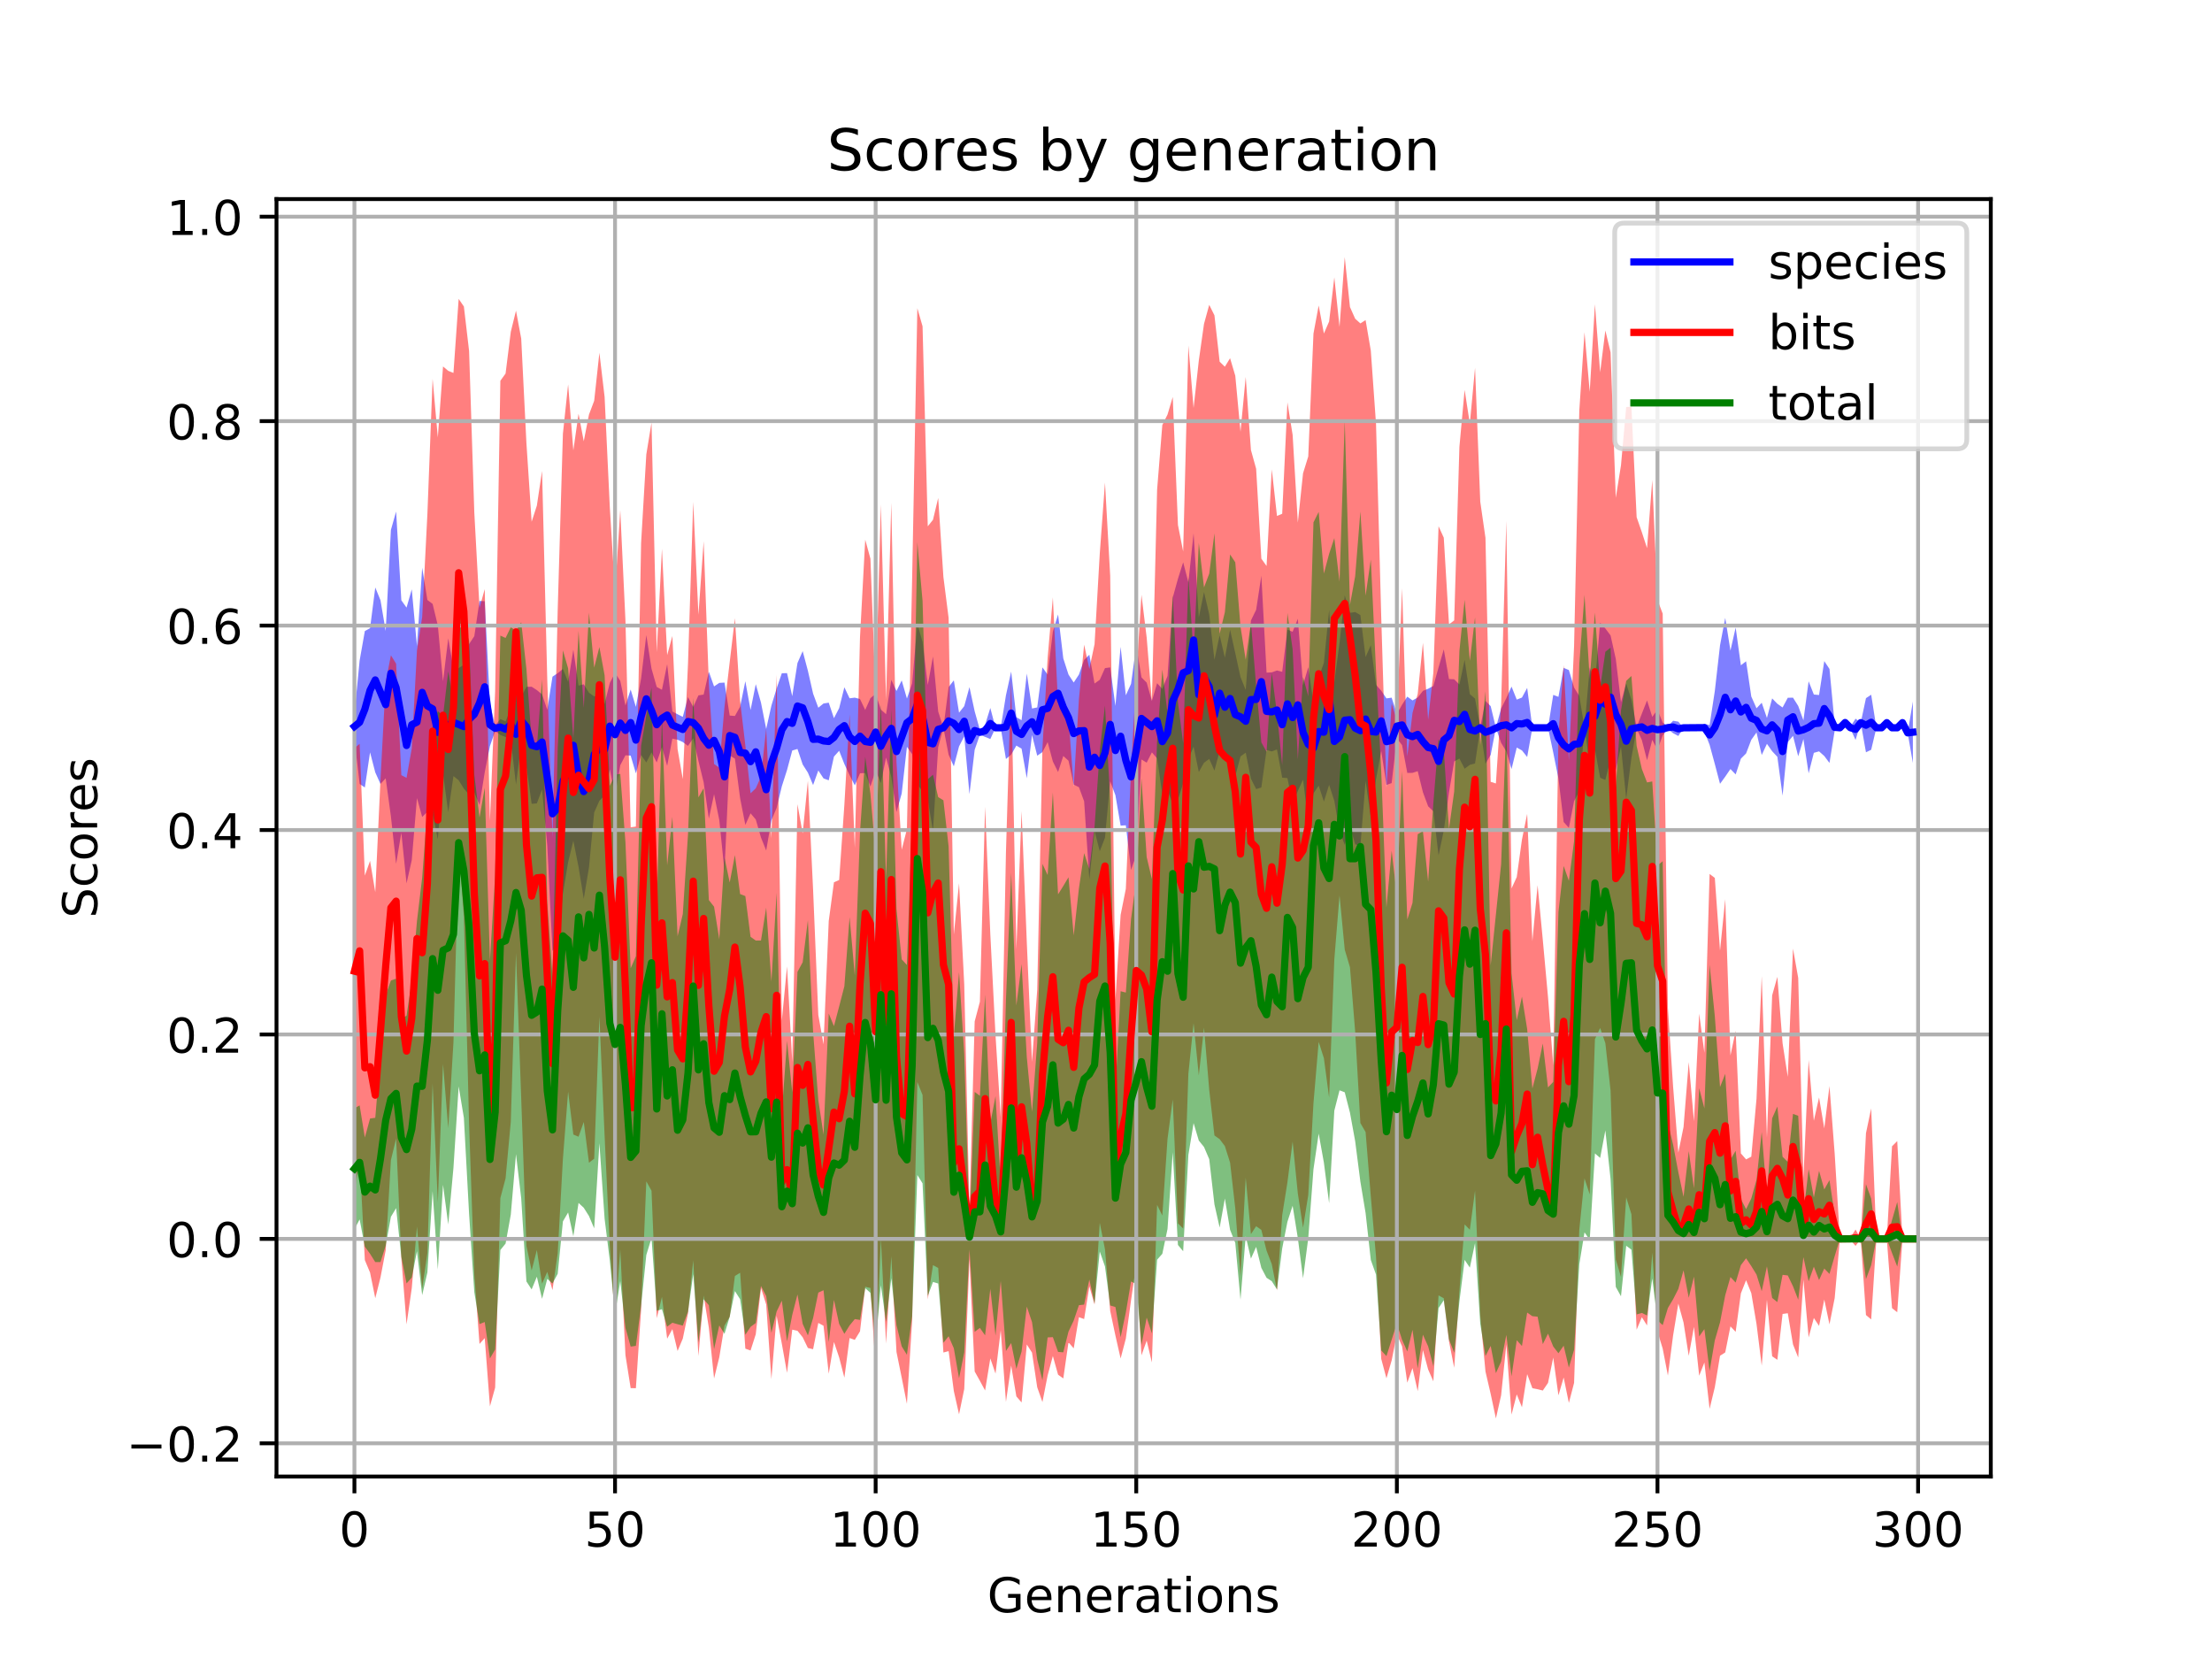 <?xml version="1.0" encoding="utf-8" standalone="no"?>
<!DOCTYPE svg PUBLIC "-//W3C//DTD SVG 1.1//EN"
  "http://www.w3.org/Graphics/SVG/1.1/DTD/svg11.dtd">
<!-- Created with matplotlib (https://matplotlib.org/) -->
<svg height="345.6pt" version="1.1" viewBox="0 0 460.8 345.6" width="460.8pt" xmlns="http://www.w3.org/2000/svg" xmlns:xlink="http://www.w3.org/1999/xlink">
 <defs>
  <style type="text/css">
*{stroke-linecap:butt;stroke-linejoin:round;}
  </style>
 </defs>
 <g id="figure_1">
  <g id="patch_1">
   <path d="M 0 345.6 
L 460.8 345.6 
L 460.8 0 
L 0 0 
z
" style="fill:#ffffff;"/>
  </g>
  <g id="axes_1">
   <g id="patch_2">
    <path d="M 57.6 307.584 
L 414.72 307.584 
L 414.72 41.472 
L 57.6 41.472 
z
" style="fill:#ffffff;"/>
   </g>
   <g id="PolyCollection_1">
    <path clip-path="url(#p34c529bd16)" d="M 73.833 148.752 
L 73.833 153.928 
L 74.919 163.31 
L 76.004 164.045 
L 77.09 156.72 
L 78.176 160.904 
L 79.262 163.311 
L 80.348 162.142 
L 81.433 170.072 
L 82.519 179.969 
L 83.605 173.482 
L 84.691 184.024 
L 85.777 179.184 
L 86.862 166.257 
L 87.948 170.19 
L 89.034 169.119 
L 90.12 169.519 
L 91.206 174.852 
L 92.291 161.226 
L 93.377 169.202 
L 94.463 161.675 
L 95.549 162.545 
L 96.635 164.294 
L 97.72 165.531 
L 98.806 165.098 
L 99.892 167.703 
L 100.978 160.886 
L 102.064 155.41 
L 103.149 152.303 
L 104.235 153.113 
L 105.321 153.534 
L 106.407 154.193 
L 107.493 163.444 
L 108.578 155.055 
L 109.664 159.676 
L 110.75 167.451 
L 111.836 167.366 
L 112.922 164.482 
L 114.007 176.17 
L 115.093 198.097 
L 116.179 196.503 
L 117.265 186.137 
L 118.351 179.628 
L 119.436 175.158 
L 120.522 180.609 
L 121.608 187.252 
L 122.694 180.726 
L 123.78 169.248 
L 124.865 166.822 
L 125.951 165.686 
L 127.037 160.256 
L 128.123 165.945 
L 129.209 159.412 
L 130.294 157.343 
L 131.38 157.408 
L 132.466 161.099 
L 133.552 157.284 
L 134.638 158.841 
L 135.723 156.744 
L 136.809 158.834 
L 137.895 155.6 
L 138.981 159.553 
L 140.067 153.875 
L 141.152 154.095 
L 142.238 154.582 
L 143.324 155.385 
L 144.41 153.798 
L 145.496 158.54 
L 146.581 162.965 
L 147.667 170.546 
L 148.753 165.463 
L 149.839 170.825 
L 150.925 181.481 
L 152.01 157.379 
L 153.096 158.045 
L 154.182 166.31 
L 155.268 171.85 
L 156.354 169.43 
L 157.439 170.711 
L 158.525 174.466 
L 159.611 177.173 
L 160.697 170.897 
L 161.783 168.31 
L 162.868 163.805 
L 163.954 160.405 
L 165.04 156.346 
L 166.126 156.021 
L 167.212 159.251 
L 168.297 160.951 
L 169.383 163.539 
L 170.469 160.502 
L 171.555 162.154 
L 172.641 162.55 
L 173.726 157.612 
L 174.812 156.4 
L 175.898 159.155 
L 176.984 161.48 
L 178.07 163.598 
L 179.155 161.091 
L 180.241 161.044 
L 181.327 163.855 
L 182.413 160.483 
L 183.499 163.133 
L 184.584 157.819 
L 185.67 161.841 
L 186.756 169.175 
L 187.842 165.281 
L 188.928 155.575 
L 190.013 157.079 
L 191.099 163.39 
L 192.185 164.863 
L 193.271 166.592 
L 194.357 173.165 
L 195.442 155.664 
L 196.528 151.614 
L 197.614 157.225 
L 198.7 159.642 
L 199.786 155.49 
L 200.871 153.394 
L 201.957 165.423 
L 203.043 156.189 
L 204.129 153.071 
L 205.215 153.508 
L 206.3 153.952 
L 207.386 151.614 
L 208.472 151.614 
L 209.558 158.111 
L 210.644 157.207 
L 211.729 155.317 
L 212.815 155.963 
L 213.901 162.129 
L 214.987 153.116 
L 216.073 157.426 
L 217.158 156.681 
L 218.244 154.601 
L 219.33 158.638 
L 220.416 160.828 
L 221.502 157.482 
L 222.587 158.47 
L 223.673 163.455 
L 224.759 163.987 
L 225.845 166.94 
L 226.931 183.217 
L 228.016 173.101 
L 229.102 177.328 
L 230.188 174.524 
L 231.274 162.776 
L 232.36 165.646 
L 233.445 171.992 
L 234.531 171.926 
L 235.617 181.223 
L 236.703 178.142 
L 237.789 158.215 
L 238.875 158.871 
L 239.96 156.728 
L 241.046 157.991 
L 242.132 165.477 
L 243.218 164.591 
L 244.304 167.482 
L 245.389 166.619 
L 246.475 163.183 
L 247.561 158.124 
L 248.647 155.563 
L 249.733 160.829 
L 250.818 158.902 
L 251.904 158.105 
L 252.99 160.532 
L 254.076 156.472 
L 255.162 157.657 
L 256.247 159.834 
L 257.333 161.691 
L 258.419 157.589 
L 259.505 156.796 
L 260.591 162.209 
L 261.676 164.381 
L 262.762 164.056 
L 263.848 156.258 
L 264.934 156.537 
L 266.02 156.126 
L 267.105 162.006 
L 268.191 162.093 
L 269.277 167.361 
L 270.363 164.767 
L 271.449 162.424 
L 272.534 171.124 
L 273.62 165.272 
L 274.706 163.68 
L 275.792 166.992 
L 276.878 163.509 
L 277.963 166.835 
L 279.049 173.145 
L 280.135 176.008 
L 281.221 172.184 
L 282.307 175.875 
L 283.392 176.305 
L 284.478 162.694 
L 285.564 170.323 
L 286.65 162.355 
L 287.736 156.458 
L 288.821 163.521 
L 289.907 163.133 
L 290.993 153.815 
L 292.079 155.23 
L 293.165 161.018 
L 294.25 161.001 
L 295.336 160.649 
L 296.422 165.049 
L 297.508 167.967 
L 298.594 169.009 
L 299.679 178.21 
L 300.765 173.03 
L 301.851 165.061 
L 302.937 158.618 
L 304.023 158.027 
L 305.108 160.137 
L 306.194 159.333 
L 307.28 159.04 
L 308.366 151.723 
L 309.452 159.109 
L 310.537 157.254 
L 311.623 151.614 
L 312.709 154.746 
L 313.795 156.539 
L 314.881 160.207 
L 315.966 155.733 
L 317.052 156.325 
L 318.138 157.69 
L 319.224 151.614 
L 320.31 151.614 
L 321.395 151.833 
L 322.481 151.614 
L 323.567 156.761 
L 324.653 162.173 
L 325.739 171.24 
L 326.824 172.45 
L 327.91 166.888 
L 328.996 164.852 
L 330.082 151.651 
L 331.168 158.944 
L 332.253 156.116 
L 333.339 162.022 
L 334.425 162.484 
L 335.511 158.093 
L 336.597 160.393 
L 337.682 155.545 
L 338.768 166.407 
L 339.854 157.874 
L 340.94 151.809 
L 342.026 154.165 
L 343.111 158.366 
L 344.197 154.135 
L 345.283 156.21 
L 346.369 153.196 
L 347.455 151.869 
L 348.54 152.739 
L 349.626 153.317 
L 350.712 151.614 
L 351.798 151.614 
L 352.884 151.614 
L 353.969 151.614 
L 355.055 152.388 
L 356.141 155.159 
L 357.227 159.156 
L 358.313 163.282 
L 359.398 161.788 
L 360.484 160.199 
L 361.57 161.328 
L 362.656 158.046 
L 363.742 156.955 
L 364.827 154.116 
L 365.913 152.588 
L 366.999 157.278 
L 368.085 154.951 
L 369.171 156.493 
L 370.256 157.657 
L 371.342 165.747 
L 372.428 154.601 
L 373.514 153.285 
L 374.6 157.55 
L 375.685 153.958 
L 376.771 161.097 
L 377.857 156.829 
L 378.943 156.522 
L 380.029 157.486 
L 381.114 158.932 
L 382.2 152.193 
L 383.286 151.614 
L 384.372 150.686 
L 385.458 151.76 
L 386.543 154.145 
L 387.629 150.538 
L 388.715 156.715 
L 389.801 156.192 
L 390.887 151.614 
L 391.972 151.614 
L 393.058 150.538 
L 394.144 151.614 
L 395.23 151.614 
L 396.316 150.538 
L 397.401 152.668 
L 398.487 158.948 
L 398.487 146.13 
L 398.487 146.13 
L 397.401 152.668 
L 396.316 150.538 
L 395.23 151.614 
L 394.144 151.614 
L 393.058 150.538 
L 391.972 151.614 
L 390.887 151.614 
L 389.801 144.724 
L 388.715 145.442 
L 387.629 150.538 
L 386.543 149.716 
L 385.458 151.419 
L 384.372 150.342 
L 383.286 151.614 
L 382.2 150.844 
L 381.114 139.356 
L 380.029 137.721 
L 378.943 144.785 
L 377.857 144.682 
L 376.771 141.935 
L 375.685 150.06 
L 374.6 147.061 
L 373.514 145.334 
L 372.428 145.361 
L 371.342 147.383 
L 370.256 146.606 
L 369.171 145.494 
L 368.085 149.568 
L 366.999 146.395 
L 365.913 147.548 
L 364.827 145.104 
L 363.742 137.755 
L 362.656 138.597 
L 361.57 130.733 
L 360.484 135.533 
L 359.398 128.724 
L 358.313 134.434 
L 357.227 143.952 
L 356.141 151.063 
L 355.055 150.767 
L 353.969 151.614 
L 352.884 151.614 
L 351.798 151.614 
L 350.712 151.614 
L 349.626 150.336 
L 348.54 150.148 
L 347.455 151.273 
L 346.369 150.519 
L 345.283 147.825 
L 344.197 149.336 
L 343.111 145.912 
L 342.026 148.661 
L 340.94 151.468 
L 339.854 145.751 
L 338.768 142.406 
L 337.682 146.259 
L 336.597 137.261 
L 335.511 132.37 
L 334.425 130.924 
L 333.339 129.718 
L 332.253 142.33 
L 331.168 139.023 
L 330.082 151.565 
L 328.996 144.983 
L 327.91 143.235 
L 326.824 139.582 
L 325.739 139.13 
L 324.653 145.167 
L 323.567 144.751 
L 322.481 151.614 
L 321.395 151.322 
L 320.31 151.614 
L 319.224 151.614 
L 318.138 143.307 
L 317.052 145.314 
L 315.966 145.743 
L 314.881 143.033 
L 313.795 145.448 
L 312.709 147.594 
L 311.623 151.614 
L 310.537 147.105 
L 309.452 145.992 
L 308.366 151.468 
L 307.28 145.541 
L 306.194 144.59 
L 305.108 137.469 
L 304.023 142.6 
L 302.937 141.508 
L 301.851 141.459 
L 300.765 135.272 
L 299.679 139.036 
L 298.594 142.895 
L 297.508 143.48 
L 296.422 143.923 
L 295.336 145.311 
L 294.25 145.913 
L 293.165 145.12 
L 292.079 146.793 
L 290.993 148.705 
L 289.907 145.339 
L 288.821 145.487 
L 287.736 143.886 
L 286.65 142.662 
L 285.564 134.401 
L 284.478 136.872 
L 283.392 128.127 
L 282.307 127.499 
L 281.221 127.661 
L 280.135 124.044 
L 279.049 133.867 
L 277.963 142.092 
L 276.878 127.079 
L 275.792 138.073 
L 274.706 141.093 
L 273.62 146.401 
L 272.534 138.991 
L 271.449 142.7 
L 270.363 128.894 
L 269.277 131.608 
L 268.191 131.169 
L 267.105 139.944 
L 266.02 139.677 
L 264.934 140.06 
L 263.848 140.122 
L 262.762 119.934 
L 261.676 127.032 
L 260.591 129.265 
L 259.505 143.713 
L 258.419 141.044 
L 257.333 136.061 
L 256.247 131.176 
L 255.162 137.006 
L 254.076 132.325 
L 252.99 137.439 
L 251.904 127.992 
L 250.818 123.329 
L 249.733 128.649 
L 248.647 111.088 
L 247.561 121.293 
L 246.475 117.136 
L 245.389 120.569 
L 244.304 124.489 
L 243.218 140.812 
L 242.132 143.512 
L 241.046 142.321 
L 239.96 146.014 
L 238.875 142.206 
L 237.789 141.107 
L 236.703 134.489 
L 235.617 142.464 
L 234.531 144.847 
L 233.445 134.744 
L 232.36 147.059 
L 231.274 139.028 
L 230.188 139.183 
L 229.102 141.61 
L 228.016 142.392 
L 226.931 136.395 
L 225.845 137.468 
L 224.759 140.53 
L 223.673 142.182 
L 222.587 140.523 
L 221.502 137.156 
L 220.416 128.005 
L 219.33 131.57 
L 218.244 140.535 
L 217.158 139.027 
L 216.073 147.371 
L 214.987 147.594 
L 213.901 140.316 
L 212.815 150.03 
L 211.729 149.401 
L 210.644 139.893 
L 209.558 144.834 
L 208.472 151.614 
L 207.386 151.614 
L 206.3 147.487 
L 205.215 150.974 
L 204.129 152.05 
L 203.043 148.183 
L 201.957 143.139 
L 200.871 147.1 
L 199.786 148.463 
L 198.7 141.73 
L 197.614 143.131 
L 196.528 151.614 
L 195.442 148.208 
L 194.357 136.755 
L 193.271 142.696 
L 192.185 133.717 
L 191.099 130.006 
L 190.013 142.364 
L 188.928 145.523 
L 187.842 141.744 
L 186.756 143.945 
L 185.67 141.618 
L 184.584 148.779 
L 183.499 147.81 
L 182.413 144.508 
L 181.327 145.444 
L 180.241 147.895 
L 179.155 145.617 
L 178.07 145.332 
L 176.984 145.47 
L 175.898 143.172 
L 174.812 147.523 
L 173.726 149.612 
L 172.641 146.38 
L 171.555 146.55 
L 170.469 147.431 
L 169.383 144.495 
L 168.297 139.724 
L 167.212 135.642 
L 166.126 138.129 
L 165.04 145.033 
L 163.954 140.222 
L 162.868 140.25 
L 161.783 143.423 
L 160.697 146.994 
L 159.611 151.851 
L 158.525 146.368 
L 157.439 142.525 
L 156.354 147.912 
L 155.268 141.915 
L 154.182 147.2 
L 153.096 149.15 
L 152.01 149.064 
L 150.925 142.197 
L 149.839 142.259 
L 148.753 142.997 
L 147.667 139.934 
L 146.581 144.692 
L 145.496 144.859 
L 144.41 147.276 
L 143.324 145.214 
L 142.238 149.34 
L 141.152 148.792 
L 140.067 148.209 
L 138.981 138.369 
L 137.895 143.686 
L 136.809 143.104 
L 135.723 139.292 
L 134.638 132.304 
L 133.552 141.332 
L 132.466 147.264 
L 131.38 143.642 
L 130.294 146.968 
L 129.209 141.833 
L 128.123 140.167 
L 127.037 142.266 
L 125.951 146.619 
L 124.865 144.85 
L 123.78 145.065 
L 122.694 144.307 
L 121.608 142.55 
L 120.522 142.83 
L 119.436 135.347 
L 118.351 142.047 
L 117.265 139.358 
L 116.179 140.236 
L 115.093 140.965 
L 114.007 147.865 
L 112.922 144.66 
L 111.836 143.759 
L 110.75 143.053 
L 109.664 143.078 
L 108.578 145.179 
L 107.493 142.498 
L 106.407 147.672 
L 105.321 150.278 
L 104.235 149.787 
L 103.149 151.156 
L 102.064 146.552 
L 100.978 125.246 
L 99.892 125.195 
L 98.806 132.52 
L 97.72 134.168 
L 96.635 138.447 
L 95.549 139.186 
L 94.463 139.277 
L 93.377 132.967 
L 92.291 141.929 
L 91.206 130.275 
L 90.12 125.8 
L 89.034 124.995 
L 87.948 118.265 
L 86.862 134.61 
L 85.777 122.766 
L 84.691 126.577 
L 83.605 125.049 
L 82.519 106.552 
L 81.433 110.401 
L 80.348 131.449 
L 79.262 125.047 
L 78.176 122.38 
L 77.09 130.872 
L 76.004 131.456 
L 74.919 137.606 
L 73.833 148.752 
z
" style="fill:#0000ff;fill-opacity:0.5;"/>
   </g>
   <g id="PolyCollection_2">
    <path clip-path="url(#p34c529bd16)" d="M 73.833 155.858 
L 73.833 248.771 
L 74.919 241.216 
L 76.004 262.503 
L 77.09 265.097 
L 78.176 270.443 
L 79.262 266.116 
L 80.348 260.456 
L 81.433 241.68 
L 82.519 237.194 
L 83.605 262.055 
L 84.691 275.883 
L 85.777 268.359 
L 86.862 255.523 
L 87.948 268.421 
L 89.034 261.035 
L 90.12 225.729 
L 91.206 250.511 
L 92.291 221.64 
L 93.377 235.03 
L 94.463 217.158 
L 95.549 176.366 
L 96.635 190.904 
L 97.72 234.23 
L 98.806 265.518 
L 99.892 279.968 
L 100.978 278.747 
L 102.064 292.967 
L 103.149 289.054 
L 104.235 249.581 
L 105.321 245.477 
L 106.407 233.716 
L 107.493 198.547 
L 108.578 228.875 
L 109.664 259.539 
L 110.75 264.66 
L 111.836 260.405 
L 112.922 267.421 
L 114.007 264.959 
L 115.093 268.751 
L 116.179 261.113 
L 117.265 241.414 
L 118.351 227.428 
L 119.436 236.344 
L 120.522 236.799 
L 121.608 233.728 
L 122.694 242.217 
L 123.78 241.381 
L 124.865 211.779 
L 125.951 236.608 
L 127.037 259.747 
L 128.123 275.426 
L 129.209 260.29 
L 130.294 282.31 
L 131.38 289.168 
L 132.466 289.19 
L 133.552 272.856 
L 134.638 246.108 
L 135.723 248.058 
L 136.809 274.599 
L 137.895 270.169 
L 138.981 278.869 
L 140.067 276.883 
L 141.152 281.435 
L 142.238 278.861 
L 143.324 273.592 
L 144.41 262.552 
L 145.496 282.485 
L 146.581 269.895 
L 147.667 276.594 
L 148.753 287.162 
L 149.839 282.75 
L 150.925 276.148 
L 152.01 274.32 
L 153.096 265.804 
L 154.182 265.143 
L 155.268 280.947 
L 156.354 281.334 
L 157.439 277.952 
L 158.525 268.295 
L 159.611 271.749 
L 160.697 287.298 
L 161.783 274.09 
L 162.868 279.922 
L 163.954 285.985 
L 165.04 276.992 
L 166.126 277.228 
L 167.212 278.576 
L 168.297 280.81 
L 169.383 281.064 
L 170.469 275.594 
L 171.555 276.176 
L 172.641 286.168 
L 173.726 279.551 
L 174.812 282.778 
L 175.898 286.991 
L 176.984 278.735 
L 178.07 279.127 
L 179.155 277.347 
L 180.241 268.051 
L 181.327 268.315 
L 182.413 285.175 
L 183.499 258.084 
L 184.584 279.885 
L 185.67 261.715 
L 186.756 281.641 
L 187.842 286.996 
L 188.928 292.444 
L 190.013 275.11 
L 191.099 225.418 
L 192.185 228.102 
L 193.271 270.689 
L 194.357 263.553 
L 195.442 264.143 
L 196.528 281.755 
L 197.614 281.455 
L 198.7 289.784 
L 199.786 294.623 
L 200.871 289.342 
L 201.957 262.368 
L 203.043 285.702 
L 204.129 287.649 
L 205.215 289.663 
L 206.3 282.985 
L 207.386 286.145 
L 208.472 277.091 
L 209.558 292.032 
L 210.644 284.48 
L 211.729 290.897 
L 212.815 292.155 
L 213.901 280.079 
L 214.987 281.773 
L 216.073 288.996 
L 217.158 292.072 
L 218.244 286.514 
L 219.33 282.48 
L 220.416 286.37 
L 221.502 287.152 
L 222.587 279.619 
L 223.673 280.893 
L 224.759 274.392 
L 225.845 274.783 
L 226.931 267.964 
L 228.016 271.759 
L 229.102 254.74 
L 230.188 260.272 
L 231.274 273.088 
L 232.36 278.212 
L 233.445 282.994 
L 234.531 278.857 
L 235.617 270.87 
L 236.703 263.318 
L 237.789 282.332 
L 238.875 279.277 
L 239.96 283.818 
L 241.046 251.006 
L 242.132 253.216 
L 243.218 237.244 
L 244.304 229.035 
L 245.389 254.849 
L 246.475 255.915 
L 247.561 223.694 
L 248.647 213.175 
L 249.733 224.03 
L 250.818 214.092 
L 251.904 227.047 
L 252.99 236.54 
L 254.076 237.306 
L 255.162 238.754 
L 256.247 242.201 
L 257.333 251.751 
L 258.419 265.884 
L 259.505 245.323 
L 260.591 257.098 
L 261.676 255.444 
L 262.762 256.207 
L 263.848 260.527 
L 264.934 263.348 
L 266.02 268.819 
L 267.105 253.15 
L 268.191 246.33 
L 269.277 237.826 
L 270.363 248.635 
L 271.449 255.749 
L 272.534 248.951 
L 273.62 229.813 
L 274.706 217.05 
L 275.792 220.448 
L 276.878 228.647 
L 277.963 199.866 
L 279.049 186.528 
L 280.135 197.832 
L 281.221 201.493 
L 282.307 214.914 
L 283.392 233.955 
L 284.478 235.83 
L 285.564 249.26 
L 286.65 261.776 
L 287.736 283.08 
L 288.821 287.124 
L 289.907 283.403 
L 290.993 277.953 
L 292.079 280.456 
L 293.165 288.033 
L 294.25 284.996 
L 295.336 289.801 
L 296.422 281.256 
L 297.508 285.29 
L 298.594 287.749 
L 299.679 269.851 
L 300.765 270.459 
L 301.851 279.419 
L 302.937 284.924 
L 304.023 269.015 
L 305.108 255.067 
L 306.194 256.181 
L 307.28 248.063 
L 308.366 274.105 
L 309.452 285.714 
L 310.537 290.381 
L 311.623 295.488 
L 312.709 290.676 
L 313.795 280.113 
L 314.881 294.682 
L 315.966 290.478 
L 317.052 293.154 
L 318.138 286.254 
L 319.224 289.187 
L 320.31 289.398 
L 321.395 289.674 
L 322.481 288.079 
L 323.567 282.809 
L 324.653 290.675 
L 325.739 286.956 
L 326.824 292.253 
L 327.91 288.078 
L 328.996 256.186 
L 330.082 245.505 
L 331.168 248.812 
L 332.253 216.478 
L 333.339 214.156 
L 334.425 217.312 
L 335.511 227.203 
L 336.597 262.357 
L 337.682 266.029 
L 338.768 249.443 
L 339.854 252.951 
L 340.94 277.004 
L 342.026 274.399 
L 343.111 276.116 
L 344.197 260.975 
L 345.283 277.385 
L 346.369 280.936 
L 347.455 286.549 
L 348.54 278.185 
L 349.626 271.567 
L 350.712 275.505 
L 351.798 282.448 
L 352.884 276.413 
L 353.969 286.586 
L 355.055 283.839 
L 356.141 293.494 
L 357.227 288.978 
L 358.313 282.427 
L 359.398 281.735 
L 360.484 276.304 
L 361.57 277.446 
L 362.656 269.436 
L 363.742 266.69 
L 364.827 269.392 
L 365.913 275.801 
L 366.999 284.49 
L 368.085 270.761 
L 369.171 282.538 
L 370.256 283.276 
L 371.342 273.719 
L 372.428 273.569 
L 373.514 280.062 
L 374.6 282.794 
L 375.685 266.579 
L 376.771 278.602 
L 377.857 274.56 
L 378.943 276.211 
L 380.029 270.723 
L 381.114 275.887 
L 382.2 270.401 
L 383.286 258.085 
L 384.372 258.234 
L 385.458 258.279 
L 386.543 259.545 
L 387.629 258.085 
L 388.715 273.947 
L 389.801 274.857 
L 390.887 258.085 
L 391.972 258.085 
L 393.058 258.085 
L 394.144 272.511 
L 395.23 273.368 
L 396.316 258.085 
L 397.401 258.085 
L 398.487 258.085 
L 398.487 258.085 
L 398.487 258.085 
L 397.401 258.085 
L 396.316 258.085 
L 395.23 237.707 
L 394.144 238.79 
L 393.058 258.085 
L 391.972 258.085 
L 390.887 258.085 
L 389.801 230.896 
L 388.715 236.073 
L 387.629 258.085 
L 386.543 256.138 
L 385.458 257.825 
L 384.372 257.886 
L 383.286 258.085 
L 382.2 240.368 
L 381.114 226.249 
L 380.029 235.057 
L 378.943 228.626 
L 377.857 233.473 
L 376.771 220.804 
L 375.685 245.388 
L 374.6 203.721 
L 373.514 197.616 
L 372.428 224.331 
L 371.342 217.326 
L 370.256 203.495 
L 369.171 207.356 
L 368.085 236.932 
L 366.999 203.341 
L 365.913 228.889 
L 364.827 240.957 
L 363.742 241.524 
L 362.656 240.273 
L 361.57 214.753 
L 360.484 219.86 
L 359.398 187.319 
L 358.313 198.033 
L 357.227 182.885 
L 356.141 182.06 
L 355.055 219.318 
L 353.969 211.161 
L 352.884 233.573 
L 351.798 221.261 
L 350.712 234.787 
L 349.626 240.108 
L 348.54 226.392 
L 347.455 209.997 
L 346.369 127.838 
L 345.283 124.992 
L 344.197 100.003 
L 343.111 114.189 
L 342.026 110.866 
L 340.94 107.734 
L 339.854 84.736 
L 338.768 84.773 
L 337.682 96.919 
L 336.597 103.699 
L 335.511 73.405 
L 334.425 68.848 
L 333.339 77.564 
L 332.253 63.387 
L 331.168 81.623 
L 330.082 69.221 
L 328.996 85.566 
L 327.91 134.572 
L 326.824 158.407 
L 325.739 138.561 
L 324.653 153.086 
L 323.567 221.931 
L 322.481 207.727 
L 321.395 195.815 
L 320.31 184.414 
L 319.224 196.059 
L 318.138 169.552 
L 317.052 174.897 
L 315.966 182.713 
L 314.881 185.08 
L 313.795 108.527 
L 312.709 146.766 
L 311.623 163.207 
L 310.537 162.871 
L 309.452 112.051 
L 308.366 104.516 
L 307.28 76.629 
L 306.194 88.261 
L 305.108 81.225 
L 304.023 93.089 
L 302.937 129.24 
L 301.851 130.069 
L 300.765 112.015 
L 299.679 109.63 
L 298.594 140.144 
L 297.508 149.941 
L 296.422 133.91 
L 295.336 144.548 
L 294.25 148.527 
L 293.165 157.561 
L 292.079 122.542 
L 290.993 150.068 
L 289.907 146.56 
L 288.821 164.059 
L 287.736 128.541 
L 286.65 88.307 
L 285.564 73.039 
L 284.478 66.676 
L 283.392 67.375 
L 282.307 66.395 
L 281.221 63.957 
L 280.135 53.568 
L 279.049 68.101 
L 277.963 57.786 
L 276.878 66.982 
L 275.792 69.476 
L 274.706 63.642 
L 273.62 69.489 
L 272.534 95.088 
L 271.449 98.593 
L 270.363 108.864 
L 269.277 90.591 
L 268.191 83.821 
L 267.105 107.025 
L 266.02 107.484 
L 264.934 97.782 
L 263.848 117.904 
L 262.762 116.379 
L 261.676 97.648 
L 260.591 93.739 
L 259.505 78.525 
L 258.419 89.939 
L 257.333 78.28 
L 256.247 74.619 
L 255.162 76.395 
L 254.076 75.348 
L 252.99 65.69 
L 251.904 63.504 
L 250.818 67.465 
L 249.733 75.118 
L 248.647 84.991 
L 247.561 71.984 
L 246.475 114.891 
L 245.389 109.365 
L 244.304 82.703 
L 243.218 86.353 
L 242.132 88.544 
L 241.046 102.014 
L 239.96 146.088 
L 238.875 132.823 
L 237.789 123.903 
L 236.703 141.034 
L 235.617 160.409 
L 234.531 185.16 
L 233.445 190.603 
L 232.36 208.396 
L 231.274 119.948 
L 230.188 100.534 
L 229.102 115.331 
L 228.016 134.192 
L 226.931 139.349 
L 225.845 134.299 
L 224.759 145.633 
L 223.673 163.825 
L 222.587 149.629 
L 221.502 147.284 
L 220.416 146.658 
L 219.33 124.469 
L 218.244 137.032 
L 217.158 155.85 
L 216.073 206.195 
L 214.987 221.206 
L 213.901 196.309 
L 212.815 168.984 
L 211.729 197.733 
L 210.644 141.504 
L 209.558 177.559 
L 208.472 232.742 
L 207.386 215.707 
L 206.3 194.612 
L 205.215 168.067 
L 204.129 208.678 
L 203.043 212.783 
L 201.957 252.374 
L 200.871 205.123 
L 199.786 184.004 
L 198.7 194.659 
L 197.614 128.73 
L 196.528 120.188 
L 195.442 103.738 
L 194.357 108.286 
L 193.271 109.644 
L 192.185 67.979 
L 191.099 64.214 
L 190.013 120.571 
L 188.928 172.74 
L 187.842 177.005 
L 186.756 158.721 
L 185.67 104.73 
L 184.584 145.81 
L 183.499 105.091 
L 182.413 144.683 
L 181.327 116.389 
L 180.241 112.423 
L 179.155 132.741 
L 178.07 176.623 
L 176.984 148.806 
L 175.898 167.648 
L 174.812 183.32 
L 173.726 183.794 
L 172.641 191.874 
L 171.555 217.571 
L 170.469 211.422 
L 169.383 185.371 
L 168.297 162.66 
L 167.212 173.613 
L 166.126 167.523 
L 165.04 221.217 
L 163.954 201.331 
L 162.868 212.601 
L 161.783 140.581 
L 160.697 174.633 
L 159.611 151.813 
L 158.525 161.787 
L 157.439 164.224 
L 156.354 165.258 
L 155.268 155.262 
L 154.182 146.048 
L 153.096 128.782 
L 152.01 137.933 
L 150.925 147.196 
L 149.839 159.915 
L 148.753 159.154 
L 147.667 142.417 
L 146.581 112.766 
L 145.496 128.074 
L 144.41 104.566 
L 143.324 138.248 
L 142.238 162.304 
L 141.152 156.055 
L 140.067 132.499 
L 138.981 136.467 
L 137.895 114.326 
L 136.809 135.854 
L 135.723 88.048 
L 134.638 94.663 
L 133.552 113.123 
L 132.466 172.19 
L 131.38 172.351 
L 130.294 129.303 
L 129.209 106.26 
L 128.123 123.394 
L 127.037 105.732 
L 125.951 82.69 
L 124.865 73.488 
L 123.78 83.49 
L 122.694 86.369 
L 121.608 91.922 
L 120.522 86.19 
L 119.436 93.832 
L 118.351 80.074 
L 117.265 90.352 
L 116.179 127.064 
L 115.093 174.426 
L 114.007 141.681 
L 112.922 98.107 
L 111.836 105.334 
L 110.75 108.689 
L 109.664 92.329 
L 108.578 70.532 
L 107.493 64.721 
L 106.407 69.122 
L 105.321 77.812 
L 104.235 79.321 
L 103.149 144.031 
L 102.064 171.001 
L 100.978 122.726 
L 99.892 126.632 
L 98.806 106.76 
L 97.72 73.111 
L 96.635 63.854 
L 95.549 62.266 
L 94.463 77.69 
L 93.377 77.251 
L 92.291 76.339 
L 91.206 91.127 
L 90.12 78.918 
L 89.034 107.089 
L 87.948 128.533 
L 86.862 135.509 
L 85.777 155.892 
L 84.691 162.045 
L 83.605 161.474 
L 82.519 138.256 
L 81.433 136.504 
L 80.348 142.096 
L 79.262 162.386 
L 78.176 185.851 
L 77.09 179.329 
L 76.004 182.401 
L 74.919 154.944 
L 73.833 155.858 
z
" style="fill:#ff0000;fill-opacity:0.5;"/>
   </g>
   <g id="PolyCollection_3">
    <path clip-path="url(#p34c529bd16)" d="M 73.833 230.87 
L 73.833 256.071 
L 74.919 254.016 
L 76.004 259.709 
L 77.09 261.186 
L 78.176 262.92 
L 79.262 262.912 
L 80.348 259.493 
L 81.433 253.484 
L 82.519 251.677 
L 83.605 261.826 
L 84.691 267.363 
L 85.777 266.138 
L 86.862 260.646 
L 87.948 269.793 
L 89.034 265.062 
L 90.12 248.136 
L 91.206 264.459 
L 92.291 246.813 
L 93.377 255.072 
L 94.463 243.274 
L 95.549 226.317 
L 96.635 232.863 
L 97.72 252.882 
L 98.806 269.169 
L 99.892 275.829 
L 100.978 275.404 
L 102.064 282.987 
L 103.149 281.133 
L 104.235 260.4 
L 105.321 259.059 
L 106.407 253.027 
L 107.493 240.427 
L 108.578 249.632 
L 109.664 266.949 
L 110.75 268.609 
L 111.836 265.965 
L 112.922 270.569 
L 114.007 266.412 
L 115.093 267.378 
L 116.179 265.36 
L 117.265 254.436 
L 118.351 252.58 
L 119.436 257.53 
L 120.522 250.59 
L 121.608 251.601 
L 122.694 253.319 
L 123.78 255.891 
L 124.865 238.158 
L 125.951 253.877 
L 127.037 262.587 
L 128.123 273.796 
L 129.209 266.845 
L 130.294 276.615 
L 131.38 280.527 
L 132.466 280.367 
L 133.552 272.006 
L 134.638 261.439 
L 135.723 257.898 
L 136.809 273.062 
L 137.895 272.729 
L 138.981 276.368 
L 140.067 275.552 
L 141.152 275.861 
L 142.238 276.153 
L 143.324 273.246 
L 144.41 265.425 
L 145.496 279.656 
L 146.581 270.663 
L 147.667 271.894 
L 148.753 281.052 
L 149.839 276.116 
L 150.925 277.864 
L 152.01 274.298 
L 153.096 268.95 
L 154.182 270.657 
L 155.268 278.057 
L 156.354 276.41 
L 157.439 275.61 
L 158.525 267.893 
L 159.611 269.996 
L 160.697 277.656 
L 161.783 273.224 
L 162.868 270.954 
L 163.954 279.45 
L 165.04 273.919 
L 166.126 269.67 
L 167.212 275.78 
L 168.297 278.189 
L 169.383 274.565 
L 170.469 269.278 
L 171.555 268.778 
L 172.641 279.581 
L 173.726 270.792 
L 174.812 275.793 
L 175.898 277.864 
L 176.984 276.118 
L 178.07 274.792 
L 179.155 274.963 
L 180.241 268.343 
L 181.327 269.32 
L 182.413 280.098 
L 183.499 267.746 
L 184.584 275.345 
L 185.67 266.299 
L 186.756 276.058 
L 187.842 280.476 
L 188.928 282.228 
L 190.013 274.198 
L 191.099 244.775 
L 192.185 246.512 
L 193.271 269.977 
L 194.357 267.054 
L 195.442 267.377 
L 196.528 279.733 
L 197.614 278.368 
L 198.7 280.878 
L 199.786 287.128 
L 200.871 281.742 
L 201.957 260.275 
L 203.043 277.436 
L 204.129 276.629 
L 205.215 278.181 
L 206.3 268.478 
L 207.386 278.233 
L 208.472 266.846 
L 209.558 281.44 
L 210.644 279.783 
L 211.729 285.157 
L 212.815 281.551 
L 213.901 272.195 
L 214.987 275.415 
L 216.073 283.194 
L 217.158 287.54 
L 218.244 278.608 
L 219.33 278.551 
L 220.416 281.625 
L 221.502 281.716 
L 222.587 277.401 
L 223.673 275.101 
L 224.759 271.895 
L 225.845 271.772 
L 226.931 266.556 
L 228.016 271.551 
L 229.102 260.708 
L 230.188 263.823 
L 231.274 271.958 
L 232.36 272.269 
L 233.445 278.571 
L 234.531 273.432 
L 235.617 266.959 
L 236.703 267.486 
L 237.789 280.188 
L 238.875 274.48 
L 239.96 277.767 
L 241.046 262.416 
L 242.132 261.193 
L 243.218 256.011 
L 244.304 240.051 
L 245.389 259.35 
L 246.475 260.653 
L 247.561 240.601 
L 248.647 233.958 
L 249.733 237.598 
L 250.818 238.939 
L 251.904 241.473 
L 252.99 250.895 
L 254.076 255.721 
L 255.162 249.676 
L 256.247 256.189 
L 257.333 258.92 
L 258.419 270.745 
L 259.505 257.507 
L 260.591 262.197 
L 261.676 259.747 
L 262.762 264.117 
L 263.848 266.186 
L 264.934 266.89 
L 266.02 268.615 
L 267.105 260.071 
L 268.191 254.53 
L 269.277 251.181 
L 270.363 257.914 
L 271.449 266.279 
L 272.534 257.931 
L 273.62 243.565 
L 274.706 236.156 
L 275.792 242.205 
L 276.878 250.653 
L 277.963 231.369 
L 279.049 227.131 
L 280.135 227.546 
L 281.221 231.779 
L 282.307 237.729 
L 283.392 246.162 
L 284.478 252.701 
L 285.564 262.469 
L 286.65 265.516 
L 287.736 281.322 
L 288.821 282.503 
L 289.907 279.098 
L 290.993 275.73 
L 292.079 279.116 
L 293.165 281.538 
L 294.25 277.022 
L 295.336 285.058 
L 296.422 278.052 
L 297.508 280.468 
L 298.594 284.61 
L 299.679 272.502 
L 300.765 270.863 
L 301.851 279.019 
L 302.937 281.795 
L 304.023 271.107 
L 305.108 262.453 
L 306.194 264.064 
L 307.28 258.965 
L 308.366 275.766 
L 309.452 282.489 
L 310.537 280.375 
L 311.623 286.043 
L 312.709 283.655 
L 313.795 278.087 
L 314.881 286.715 
L 315.966 279.203 
L 317.052 280.394 
L 318.138 273.436 
L 319.224 274.191 
L 320.31 274.288 
L 321.395 280.004 
L 322.481 277.824 
L 323.567 280.502 
L 324.653 281.906 
L 325.739 280.335 
L 326.824 284.896 
L 327.91 281.187 
L 328.996 263.359 
L 330.082 256.721 
L 331.168 258.291 
L 332.253 240.275 
L 333.339 241.216 
L 334.425 235.491 
L 335.511 245.631 
L 336.597 268.089 
L 337.682 270.039 
L 338.768 259.51 
L 339.854 260.328 
L 340.94 273.826 
L 342.026 273.507 
L 343.111 274.035 
L 344.197 266.332 
L 345.283 275.077 
L 346.369 276.049 
L 347.455 272.483 
L 348.54 270.655 
L 349.626 268.525 
L 350.712 264.636 
L 351.798 270.357 
L 352.884 265.96 
L 353.969 278.405 
L 355.055 276.879 
L 356.141 285.583 
L 357.227 279.223 
L 358.313 275.48 
L 359.398 269.835 
L 360.484 266.028 
L 361.57 267.192 
L 362.656 263.557 
L 363.742 262.126 
L 364.827 263.749 
L 365.913 265.516 
L 366.999 268.98 
L 368.085 263.804 
L 369.171 270.388 
L 370.256 271.249 
L 371.342 265.575 
L 372.428 265.7 
L 373.514 267.957 
L 374.6 270.751 
L 375.685 261.899 
L 376.771 266.926 
L 377.857 263.877 
L 378.943 266.663 
L 380.029 264.263 
L 381.114 265.382 
L 382.2 261.67 
L 383.286 258.085 
L 384.372 258.085 
L 385.458 258.158 
L 386.543 258.596 
L 387.629 258.085 
L 388.715 266.466 
L 389.801 263.56 
L 390.887 258.085 
L 391.972 258.085 
L 393.058 258.085 
L 394.144 261.029 
L 395.23 263.852 
L 396.316 258.085 
L 397.401 258.085 
L 398.487 258.085 
L 398.487 258.085 
L 398.487 258.085 
L 397.401 258.085 
L 396.316 258.085 
L 395.23 250.394 
L 394.144 254.147 
L 393.058 258.085 
L 391.972 258.085 
L 390.887 258.085 
L 389.801 249.689 
L 388.715 246.686 
L 387.629 258.085 
L 386.543 257.403 
L 385.458 257.987 
L 384.372 258.085 
L 383.286 258.085 
L 382.2 252.996 
L 381.114 245.847 
L 380.029 247.775 
L 378.943 243.9 
L 377.857 249.452 
L 376.771 243.559 
L 375.685 252.834 
L 374.6 232.441 
L 373.514 232.045 
L 372.428 242.051 
L 371.342 240.978 
L 370.256 230.513 
L 369.171 232.956 
L 368.085 249.36 
L 366.999 235.812 
L 365.913 245.788 
L 364.827 249.658 
L 363.742 251.882 
L 362.656 249.788 
L 361.57 239.719 
L 360.484 241.575 
L 359.398 223.701 
L 358.313 226.445 
L 357.227 211.679 
L 356.141 200.996 
L 355.055 230.894 
L 353.969 226.691 
L 352.884 247.551 
L 351.798 239.801 
L 350.712 249.323 
L 349.626 244.164 
L 348.54 238.481 
L 347.455 233.854 
L 346.369 179.402 
L 345.283 180.301 
L 344.197 162.787 
L 343.111 162.994 
L 342.026 160.187 
L 340.94 155.39 
L 339.854 140.815 
L 338.768 141.842 
L 337.682 147.982 
L 336.597 163.975 
L 335.511 134.913 
L 334.425 135.781 
L 333.339 143.252 
L 332.253 127.614 
L 331.168 141.446 
L 330.082 123.935 
L 328.996 138.309 
L 327.91 175.215 
L 326.824 183.484 
L 325.739 180.397 
L 324.653 189.995 
L 323.567 225.373 
L 322.481 226.525 
L 321.395 217.378 
L 320.31 222.61 
L 319.224 226.744 
L 318.138 214.364 
L 317.052 207.615 
L 315.966 212.533 
L 314.881 202.782 
L 313.795 150.643 
L 312.709 180.046 
L 311.623 190.507 
L 310.537 201.091 
L 309.452 144.001 
L 308.366 155.251 
L 307.28 128.595 
L 306.194 137.65 
L 305.108 124.954 
L 304.023 135.597 
L 302.937 164.873 
L 301.851 172.683 
L 300.765 156.212 
L 299.679 153.996 
L 298.594 167.263 
L 297.508 183.664 
L 296.422 173.139 
L 295.336 173.778 
L 294.25 188.09 
L 293.165 191.541 
L 292.079 160.613 
L 290.993 186.552 
L 289.907 177.204 
L 288.821 189.01 
L 287.736 160.671 
L 286.65 139.68 
L 285.564 116.541 
L 284.478 124.07 
L 283.392 106.541 
L 282.307 120.036 
L 281.221 125.986 
L 280.135 87.68 
L 279.049 121.167 
L 277.963 112.088 
L 276.878 115.377 
L 275.792 119.478 
L 274.706 106.642 
L 273.62 108.822 
L 272.534 145.051 
L 271.449 141.022 
L 270.363 158.166 
L 269.277 135.261 
L 268.191 127.693 
L 267.105 159.387 
L 266.02 148.645 
L 264.934 140.214 
L 263.848 156.6 
L 262.762 154.659 
L 261.676 142.821 
L 260.591 129.737 
L 259.505 137.428 
L 258.419 130.547 
L 257.333 117.143 
L 256.247 115.503 
L 255.162 127.515 
L 254.076 132.027 
L 252.99 111.104 
L 251.904 119.493 
L 250.818 122.373 
L 249.733 113.085 
L 248.647 136.413 
L 247.561 120.165 
L 246.475 154.844 
L 245.389 146.284 
L 244.304 123.918 
L 243.218 148.65 
L 242.132 139.475 
L 241.046 154.316 
L 239.96 183.135 
L 238.875 178.537 
L 237.789 162.145 
L 236.703 183.292 
L 235.617 191.448 
L 234.531 206.768 
L 233.445 206.486 
L 232.36 226.912 
L 231.274 166.579 
L 230.188 146.981 
L 229.102 156.413 
L 228.016 172.17 
L 226.931 181.034 
L 225.845 177.716 
L 224.759 185.064 
L 223.673 194.878 
L 222.587 182.746 
L 221.502 184.564 
L 220.416 186.31 
L 219.33 165.096 
L 218.244 182.293 
L 217.158 179.956 
L 216.073 217.254 
L 214.987 231.603 
L 213.901 220.222 
L 212.815 200.821 
L 211.729 209.457 
L 210.644 181.828 
L 209.558 208.257 
L 208.472 246.403 
L 207.386 228.348 
L 206.3 234.02 
L 205.215 207.203 
L 204.129 228.273 
L 203.043 227.466 
L 201.957 255.164 
L 200.871 219.54 
L 199.786 202.515 
L 198.7 215.847 
L 197.614 176.328 
L 196.528 166.713 
L 195.442 166.049 
L 194.357 161.384 
L 193.271 162.329 
L 192.185 125.198 
L 191.099 112.941 
L 190.013 169.742 
L 188.928 201.014 
L 187.842 199.845 
L 186.756 189.419 
L 185.67 147.756 
L 184.584 183.05 
L 183.499 146.674 
L 182.413 178.136 
L 181.327 165.323 
L 180.241 157.659 
L 179.155 173.333 
L 178.07 203.202 
L 176.984 191.044 
L 175.898 205.451 
L 174.812 209.658 
L 173.726 213.764 
L 172.641 211.13 
L 171.555 236.342 
L 170.469 229.161 
L 169.383 214.907 
L 168.297 191.693 
L 167.212 200.454 
L 166.126 202.456 
L 165.04 227.6 
L 163.954 216.821 
L 162.868 231.83 
L 161.783 185.974 
L 160.697 204.467 
L 159.611 189.08 
L 158.525 195.929 
L 157.439 195.934 
L 156.354 195.151 
L 155.268 186.666 
L 154.182 186.253 
L 153.096 178.129 
L 152.01 183.837 
L 150.925 178.632 
L 149.839 195.639 
L 148.753 188.878 
L 147.667 187.498 
L 146.581 164.199 
L 145.496 166.109 
L 144.41 145.393 
L 143.324 173.809 
L 142.238 190.419 
L 141.152 195.043 
L 140.067 170.164 
L 138.981 180.251 
L 137.895 149.648 
L 136.809 188.983 
L 135.723 143.235 
L 134.638 149.063 
L 133.552 155.36 
L 132.466 199.2 
L 131.38 201.693 
L 130.294 175.453 
L 129.209 161.202 
L 128.123 161.382 
L 127.037 163.709 
L 125.951 140.684 
L 124.865 134.793 
L 123.78 139.084 
L 122.694 127.638 
L 121.608 147.462 
L 120.522 131.414 
L 119.436 153.823 
L 118.351 139.232 
L 117.265 135.477 
L 116.179 155.825 
L 115.093 203.38 
L 114.007 188.065 
L 112.922 141.515 
L 111.836 155.682 
L 110.75 154.402 
L 109.664 139.342 
L 108.578 129.621 
L 107.493 131.429 
L 106.407 130.656 
L 105.321 132.898 
L 104.235 132.409 
L 103.149 182.251 
L 102.064 200.085 
L 100.978 164.106 
L 99.892 170.3 
L 98.806 161.41 
L 97.72 133.576 
L 96.635 129.939 
L 95.549 124.756 
L 94.463 146.031 
L 93.377 139.854 
L 92.291 149.111 
L 91.206 148.136 
L 90.12 151.268 
L 89.034 168.243 
L 87.948 182.81 
L 86.862 191.86 
L 85.777 204.303 
L 84.691 211.596 
L 83.605 212.169 
L 82.519 203.871 
L 81.433 204.254 
L 80.348 207.274 
L 79.262 219.843 
L 78.176 232.856 
L 77.09 233.007 
L 76.004 236.967 
L 74.919 230.273 
L 73.833 230.87 
z
" style="fill:#008000;fill-opacity:0.5;"/>
   </g>
   <g id="matplotlib.axis_1">
    <g id="xtick_1">
     <g id="line2d_1">
      <path clip-path="url(#p34c529bd16)" d="M 73.833 307.584 
L 73.833 41.472 
" style="fill:none;stroke:#b0b0b0;stroke-linecap:square;stroke-width:0.8;"/>
     </g>
     <g id="line2d_2">
      <defs>
       <path d="M 0 0 
L 0 3.5 
" id="m50e5080d81" style="stroke:#000000;stroke-width:0.8;"/>
      </defs>
      <g>
       <use style="stroke:#000000;stroke-width:0.8;" x="73.833" xlink:href="#m50e5080d81" y="307.584"/>
      </g>
     </g>
     <g id="text_1">
      <!-- 0 -->
      <defs>
       <path d="M 31.781 66.406 
Q 24.172 66.406 20.328 58.906 
Q 16.5 51.422 16.5 36.375 
Q 16.5 21.391 20.328 13.891 
Q 24.172 6.391 31.781 6.391 
Q 39.453 6.391 43.281 13.891 
Q 47.125 21.391 47.125 36.375 
Q 47.125 51.422 43.281 58.906 
Q 39.453 66.406 31.781 66.406 
z
M 31.781 74.219 
Q 44.047 74.219 50.516 64.516 
Q 56.984 54.828 56.984 36.375 
Q 56.984 17.969 50.516 8.266 
Q 44.047 -1.422 31.781 -1.422 
Q 19.531 -1.422 13.062 8.266 
Q 6.594 17.969 6.594 36.375 
Q 6.594 54.828 13.062 64.516 
Q 19.531 74.219 31.781 74.219 
z
" id="DejaVuSans-48"/>
      </defs>
      <g transform="translate(70.651 322.182)scale(0.1 -0.1)">
       <use xlink:href="#DejaVuSans-48"/>
      </g>
     </g>
    </g>
    <g id="xtick_2">
     <g id="line2d_3">
      <path clip-path="url(#p34c529bd16)" d="M 128.123 307.584 
L 128.123 41.472 
" style="fill:none;stroke:#b0b0b0;stroke-linecap:square;stroke-width:0.8;"/>
     </g>
     <g id="line2d_4">
      <g>
       <use style="stroke:#000000;stroke-width:0.8;" x="128.123" xlink:href="#m50e5080d81" y="307.584"/>
      </g>
     </g>
     <g id="text_2">
      <!-- 50 -->
      <defs>
       <path d="M 10.797 72.906 
L 49.516 72.906 
L 49.516 64.594 
L 19.828 64.594 
L 19.828 46.734 
Q 21.969 47.469 24.109 47.828 
Q 26.266 48.188 28.422 48.188 
Q 40.625 48.188 47.75 41.5 
Q 54.891 34.812 54.891 23.391 
Q 54.891 11.625 47.562 5.094 
Q 40.234 -1.422 26.906 -1.422 
Q 22.312 -1.422 17.547 -0.641 
Q 12.797 0.141 7.719 1.703 
L 7.719 11.625 
Q 12.109 9.234 16.797 8.062 
Q 21.484 6.891 26.703 6.891 
Q 35.156 6.891 40.078 11.328 
Q 45.016 15.766 45.016 23.391 
Q 45.016 31 40.078 35.438 
Q 35.156 39.891 26.703 39.891 
Q 22.75 39.891 18.812 39.016 
Q 14.891 38.141 10.797 36.281 
z
" id="DejaVuSans-53"/>
      </defs>
      <g transform="translate(121.76 322.182)scale(0.1 -0.1)">
       <use xlink:href="#DejaVuSans-53"/>
       <use x="63.623" xlink:href="#DejaVuSans-48"/>
      </g>
     </g>
    </g>
    <g id="xtick_3">
     <g id="line2d_5">
      <path clip-path="url(#p34c529bd16)" d="M 182.413 307.584 
L 182.413 41.472 
" style="fill:none;stroke:#b0b0b0;stroke-linecap:square;stroke-width:0.8;"/>
     </g>
     <g id="line2d_6">
      <g>
       <use style="stroke:#000000;stroke-width:0.8;" x="182.413" xlink:href="#m50e5080d81" y="307.584"/>
      </g>
     </g>
     <g id="text_3">
      <!-- 100 -->
      <defs>
       <path d="M 12.406 8.297 
L 28.516 8.297 
L 28.516 63.922 
L 10.984 60.406 
L 10.984 69.391 
L 28.422 72.906 
L 38.281 72.906 
L 38.281 8.297 
L 54.391 8.297 
L 54.391 0 
L 12.406 0 
z
" id="DejaVuSans-49"/>
      </defs>
      <g transform="translate(172.869 322.182)scale(0.1 -0.1)">
       <use xlink:href="#DejaVuSans-49"/>
       <use x="63.623" xlink:href="#DejaVuSans-48"/>
       <use x="127.246" xlink:href="#DejaVuSans-48"/>
      </g>
     </g>
    </g>
    <g id="xtick_4">
     <g id="line2d_7">
      <path clip-path="url(#p34c529bd16)" d="M 236.703 307.584 
L 236.703 41.472 
" style="fill:none;stroke:#b0b0b0;stroke-linecap:square;stroke-width:0.8;"/>
     </g>
     <g id="line2d_8">
      <g>
       <use style="stroke:#000000;stroke-width:0.8;" x="236.703" xlink:href="#m50e5080d81" y="307.584"/>
      </g>
     </g>
     <g id="text_4">
      <!-- 150 -->
      <g transform="translate(227.159 322.182)scale(0.1 -0.1)">
       <use xlink:href="#DejaVuSans-49"/>
       <use x="63.623" xlink:href="#DejaVuSans-53"/>
       <use x="127.246" xlink:href="#DejaVuSans-48"/>
      </g>
     </g>
    </g>
    <g id="xtick_5">
     <g id="line2d_9">
      <path clip-path="url(#p34c529bd16)" d="M 290.993 307.584 
L 290.993 41.472 
" style="fill:none;stroke:#b0b0b0;stroke-linecap:square;stroke-width:0.8;"/>
     </g>
     <g id="line2d_10">
      <g>
       <use style="stroke:#000000;stroke-width:0.8;" x="290.993" xlink:href="#m50e5080d81" y="307.584"/>
      </g>
     </g>
     <g id="text_5">
      <!-- 200 -->
      <defs>
       <path d="M 19.188 8.297 
L 53.609 8.297 
L 53.609 0 
L 7.328 0 
L 7.328 8.297 
Q 12.938 14.109 22.625 23.891 
Q 32.328 33.688 34.812 36.531 
Q 39.547 41.844 41.422 45.531 
Q 43.312 49.219 43.312 52.781 
Q 43.312 58.594 39.234 62.25 
Q 35.156 65.922 28.609 65.922 
Q 23.969 65.922 18.812 64.312 
Q 13.672 62.703 7.812 59.422 
L 7.812 69.391 
Q 13.766 71.781 18.938 73 
Q 24.125 74.219 28.422 74.219 
Q 39.75 74.219 46.484 68.547 
Q 53.219 62.891 53.219 53.422 
Q 53.219 48.922 51.531 44.891 
Q 49.859 40.875 45.406 35.406 
Q 44.188 33.984 37.641 27.219 
Q 31.109 20.453 19.188 8.297 
z
" id="DejaVuSans-50"/>
      </defs>
      <g transform="translate(281.449 322.182)scale(0.1 -0.1)">
       <use xlink:href="#DejaVuSans-50"/>
       <use x="63.623" xlink:href="#DejaVuSans-48"/>
       <use x="127.246" xlink:href="#DejaVuSans-48"/>
      </g>
     </g>
    </g>
    <g id="xtick_6">
     <g id="line2d_11">
      <path clip-path="url(#p34c529bd16)" d="M 345.283 307.584 
L 345.283 41.472 
" style="fill:none;stroke:#b0b0b0;stroke-linecap:square;stroke-width:0.8;"/>
     </g>
     <g id="line2d_12">
      <g>
       <use style="stroke:#000000;stroke-width:0.8;" x="345.283" xlink:href="#m50e5080d81" y="307.584"/>
      </g>
     </g>
     <g id="text_6">
      <!-- 250 -->
      <g transform="translate(335.739 322.182)scale(0.1 -0.1)">
       <use xlink:href="#DejaVuSans-50"/>
       <use x="63.623" xlink:href="#DejaVuSans-53"/>
       <use x="127.246" xlink:href="#DejaVuSans-48"/>
      </g>
     </g>
    </g>
    <g id="xtick_7">
     <g id="line2d_13">
      <path clip-path="url(#p34c529bd16)" d="M 399.573 307.584 
L 399.573 41.472 
" style="fill:none;stroke:#b0b0b0;stroke-linecap:square;stroke-width:0.8;"/>
     </g>
     <g id="line2d_14">
      <g>
       <use style="stroke:#000000;stroke-width:0.8;" x="399.573" xlink:href="#m50e5080d81" y="307.584"/>
      </g>
     </g>
     <g id="text_7">
      <!-- 300 -->
      <defs>
       <path d="M 40.578 39.312 
Q 47.656 37.797 51.625 33 
Q 55.609 28.219 55.609 21.188 
Q 55.609 10.406 48.188 4.484 
Q 40.766 -1.422 27.094 -1.422 
Q 22.516 -1.422 17.656 -0.516 
Q 12.797 0.391 7.625 2.203 
L 7.625 11.719 
Q 11.719 9.328 16.594 8.109 
Q 21.484 6.891 26.812 6.891 
Q 36.078 6.891 40.938 10.547 
Q 45.797 14.203 45.797 21.188 
Q 45.797 27.641 41.281 31.266 
Q 36.766 34.906 28.719 34.906 
L 20.219 34.906 
L 20.219 43.016 
L 29.109 43.016 
Q 36.375 43.016 40.234 45.922 
Q 44.094 48.828 44.094 54.297 
Q 44.094 59.906 40.109 62.906 
Q 36.141 65.922 28.719 65.922 
Q 24.656 65.922 20.016 65.031 
Q 15.375 64.156 9.812 62.312 
L 9.812 71.094 
Q 15.438 72.656 20.344 73.438 
Q 25.25 74.219 29.594 74.219 
Q 40.828 74.219 47.359 69.109 
Q 53.906 64.016 53.906 55.328 
Q 53.906 49.266 50.438 45.094 
Q 46.969 40.922 40.578 39.312 
z
" id="DejaVuSans-51"/>
      </defs>
      <g transform="translate(390.029 322.182)scale(0.1 -0.1)">
       <use xlink:href="#DejaVuSans-51"/>
       <use x="63.623" xlink:href="#DejaVuSans-48"/>
       <use x="127.246" xlink:href="#DejaVuSans-48"/>
      </g>
     </g>
    </g>
    <g id="text_8">
     <!-- Generations -->
     <defs>
      <path d="M 59.516 10.406 
L 59.516 29.984 
L 43.406 29.984 
L 43.406 38.094 
L 69.281 38.094 
L 69.281 6.781 
Q 63.578 2.734 56.688 0.656 
Q 49.812 -1.422 42 -1.422 
Q 24.906 -1.422 15.25 8.562 
Q 5.609 18.562 5.609 36.375 
Q 5.609 54.25 15.25 64.234 
Q 24.906 74.219 42 74.219 
Q 49.125 74.219 55.547 72.453 
Q 61.969 70.703 67.391 67.281 
L 67.391 56.781 
Q 61.922 61.422 55.766 63.766 
Q 49.609 66.109 42.828 66.109 
Q 29.438 66.109 22.719 58.641 
Q 16.016 51.172 16.016 36.375 
Q 16.016 21.625 22.719 14.156 
Q 29.438 6.688 42.828 6.688 
Q 48.047 6.688 52.141 7.594 
Q 56.25 8.5 59.516 10.406 
z
" id="DejaVuSans-71"/>
      <path d="M 56.203 29.594 
L 56.203 25.203 
L 14.891 25.203 
Q 15.484 15.922 20.484 11.062 
Q 25.484 6.203 34.422 6.203 
Q 39.594 6.203 44.453 7.469 
Q 49.312 8.734 54.109 11.281 
L 54.109 2.781 
Q 49.266 0.734 44.188 -0.344 
Q 39.109 -1.422 33.891 -1.422 
Q 20.797 -1.422 13.156 6.188 
Q 5.516 13.812 5.516 26.812 
Q 5.516 40.234 12.766 48.109 
Q 20.016 56 32.328 56 
Q 43.359 56 49.781 48.891 
Q 56.203 41.797 56.203 29.594 
z
M 47.219 32.234 
Q 47.125 39.594 43.094 43.984 
Q 39.062 48.391 32.422 48.391 
Q 24.906 48.391 20.391 44.141 
Q 15.875 39.891 15.188 32.172 
z
" id="DejaVuSans-101"/>
      <path d="M 54.891 33.016 
L 54.891 0 
L 45.906 0 
L 45.906 32.719 
Q 45.906 40.484 42.875 44.328 
Q 39.844 48.188 33.797 48.188 
Q 26.516 48.188 22.312 43.547 
Q 18.109 38.922 18.109 30.906 
L 18.109 0 
L 9.078 0 
L 9.078 54.688 
L 18.109 54.688 
L 18.109 46.188 
Q 21.344 51.125 25.703 53.562 
Q 30.078 56 35.797 56 
Q 45.219 56 50.047 50.172 
Q 54.891 44.344 54.891 33.016 
z
" id="DejaVuSans-110"/>
      <path d="M 41.109 46.297 
Q 39.594 47.172 37.812 47.578 
Q 36.031 48 33.891 48 
Q 26.266 48 22.188 43.047 
Q 18.109 38.094 18.109 28.812 
L 18.109 0 
L 9.078 0 
L 9.078 54.688 
L 18.109 54.688 
L 18.109 46.188 
Q 20.953 51.172 25.484 53.578 
Q 30.031 56 36.531 56 
Q 37.453 56 38.578 55.875 
Q 39.703 55.766 41.062 55.516 
z
" id="DejaVuSans-114"/>
      <path d="M 34.281 27.484 
Q 23.391 27.484 19.188 25 
Q 14.984 22.516 14.984 16.5 
Q 14.984 11.719 18.141 8.906 
Q 21.297 6.109 26.703 6.109 
Q 34.188 6.109 38.703 11.406 
Q 43.219 16.703 43.219 25.484 
L 43.219 27.484 
z
M 52.203 31.203 
L 52.203 0 
L 43.219 0 
L 43.219 8.297 
Q 40.141 3.328 35.547 0.953 
Q 30.953 -1.422 24.312 -1.422 
Q 15.922 -1.422 10.953 3.297 
Q 6 8.016 6 15.922 
Q 6 25.141 12.172 29.828 
Q 18.359 34.516 30.609 34.516 
L 43.219 34.516 
L 43.219 35.406 
Q 43.219 41.609 39.141 45 
Q 35.062 48.391 27.688 48.391 
Q 23 48.391 18.547 47.266 
Q 14.109 46.141 10.016 43.891 
L 10.016 52.203 
Q 14.938 54.109 19.578 55.047 
Q 24.219 56 28.609 56 
Q 40.484 56 46.344 49.844 
Q 52.203 43.703 52.203 31.203 
z
" id="DejaVuSans-97"/>
      <path d="M 18.312 70.219 
L 18.312 54.688 
L 36.812 54.688 
L 36.812 47.703 
L 18.312 47.703 
L 18.312 18.016 
Q 18.312 11.328 20.141 9.422 
Q 21.969 7.516 27.594 7.516 
L 36.812 7.516 
L 36.812 0 
L 27.594 0 
Q 17.188 0 13.234 3.875 
Q 9.281 7.766 9.281 18.016 
L 9.281 47.703 
L 2.688 47.703 
L 2.688 54.688 
L 9.281 54.688 
L 9.281 70.219 
z
" id="DejaVuSans-116"/>
      <path d="M 9.422 54.688 
L 18.406 54.688 
L 18.406 0 
L 9.422 0 
z
M 9.422 75.984 
L 18.406 75.984 
L 18.406 64.594 
L 9.422 64.594 
z
" id="DejaVuSans-105"/>
      <path d="M 30.609 48.391 
Q 23.391 48.391 19.188 42.75 
Q 14.984 37.109 14.984 27.297 
Q 14.984 17.484 19.156 11.844 
Q 23.344 6.203 30.609 6.203 
Q 37.797 6.203 41.984 11.859 
Q 46.188 17.531 46.188 27.297 
Q 46.188 37.016 41.984 42.703 
Q 37.797 48.391 30.609 48.391 
z
M 30.609 56 
Q 42.328 56 49.016 48.375 
Q 55.719 40.766 55.719 27.297 
Q 55.719 13.875 49.016 6.219 
Q 42.328 -1.422 30.609 -1.422 
Q 18.844 -1.422 12.172 6.219 
Q 5.516 13.875 5.516 27.297 
Q 5.516 40.766 12.172 48.375 
Q 18.844 56 30.609 56 
z
" id="DejaVuSans-111"/>
      <path d="M 44.281 53.078 
L 44.281 44.578 
Q 40.484 46.531 36.375 47.5 
Q 32.281 48.484 27.875 48.484 
Q 21.188 48.484 17.844 46.438 
Q 14.5 44.391 14.5 40.281 
Q 14.5 37.156 16.891 35.375 
Q 19.281 33.594 26.516 31.984 
L 29.594 31.297 
Q 39.156 29.25 43.188 25.516 
Q 47.219 21.781 47.219 15.094 
Q 47.219 7.469 41.188 3.016 
Q 35.156 -1.422 24.609 -1.422 
Q 20.219 -1.422 15.453 -0.562 
Q 10.688 0.297 5.422 2 
L 5.422 11.281 
Q 10.406 8.688 15.234 7.391 
Q 20.062 6.109 24.812 6.109 
Q 31.156 6.109 34.562 8.281 
Q 37.984 10.453 37.984 14.406 
Q 37.984 18.062 35.516 20.016 
Q 33.062 21.969 24.703 23.781 
L 21.578 24.516 
Q 13.234 26.266 9.516 29.906 
Q 5.812 33.547 5.812 39.891 
Q 5.812 47.609 11.281 51.797 
Q 16.75 56 26.812 56 
Q 31.781 56 36.172 55.266 
Q 40.578 54.547 44.281 53.078 
z
" id="DejaVuSans-115"/>
     </defs>
     <g transform="translate(205.662 335.861)scale(0.1 -0.1)">
      <use xlink:href="#DejaVuSans-71"/>
      <use x="77.49" xlink:href="#DejaVuSans-101"/>
      <use x="139.014" xlink:href="#DejaVuSans-110"/>
      <use x="202.393" xlink:href="#DejaVuSans-101"/>
      <use x="263.916" xlink:href="#DejaVuSans-114"/>
      <use x="305.029" xlink:href="#DejaVuSans-97"/>
      <use x="366.309" xlink:href="#DejaVuSans-116"/>
      <use x="405.518" xlink:href="#DejaVuSans-105"/>
      <use x="433.301" xlink:href="#DejaVuSans-111"/>
      <use x="494.482" xlink:href="#DejaVuSans-110"/>
      <use x="557.861" xlink:href="#DejaVuSans-115"/>
     </g>
    </g>
   </g>
   <g id="matplotlib.axis_2">
    <g id="ytick_1">
     <g id="line2d_15">
      <path clip-path="url(#p34c529bd16)" d="M 57.6 300.673 
L 414.72 300.673 
" style="fill:none;stroke:#b0b0b0;stroke-linecap:square;stroke-width:0.8;"/>
     </g>
     <g id="line2d_16">
      <defs>
       <path d="M 0 0 
L -3.5 0 
" id="m8e1642d774" style="stroke:#000000;stroke-width:0.8;"/>
      </defs>
      <g>
       <use style="stroke:#000000;stroke-width:0.8;" x="57.6" xlink:href="#m8e1642d774" y="300.673"/>
      </g>
     </g>
     <g id="text_9">
      <!-- −0.2 -->
      <defs>
       <path d="M 10.594 35.5 
L 73.188 35.5 
L 73.188 27.203 
L 10.594 27.203 
z
" id="DejaVuSans-8722"/>
       <path d="M 10.688 12.406 
L 21 12.406 
L 21 0 
L 10.688 0 
z
" id="DejaVuSans-46"/>
      </defs>
      <g transform="translate(26.317 304.472)scale(0.1 -0.1)">
       <use xlink:href="#DejaVuSans-8722"/>
       <use x="83.789" xlink:href="#DejaVuSans-48"/>
       <use x="147.412" xlink:href="#DejaVuSans-46"/>
       <use x="179.199" xlink:href="#DejaVuSans-50"/>
      </g>
     </g>
    </g>
    <g id="ytick_2">
     <g id="line2d_17">
      <path clip-path="url(#p34c529bd16)" d="M 57.6 258.085 
L 414.72 258.085 
" style="fill:none;stroke:#b0b0b0;stroke-linecap:square;stroke-width:0.8;"/>
     </g>
     <g id="line2d_18">
      <g>
       <use style="stroke:#000000;stroke-width:0.8;" x="57.6" xlink:href="#m8e1642d774" y="258.085"/>
      </g>
     </g>
     <g id="text_10">
      <!-- 0.0 -->
      <g transform="translate(34.697 261.884)scale(0.1 -0.1)">
       <use xlink:href="#DejaVuSans-48"/>
       <use x="63.623" xlink:href="#DejaVuSans-46"/>
       <use x="95.41" xlink:href="#DejaVuSans-48"/>
      </g>
     </g>
    </g>
    <g id="ytick_3">
     <g id="line2d_19">
      <path clip-path="url(#p34c529bd16)" d="M 57.6 215.496 
L 414.72 215.496 
" style="fill:none;stroke:#b0b0b0;stroke-linecap:square;stroke-width:0.8;"/>
     </g>
     <g id="line2d_20">
      <g>
       <use style="stroke:#000000;stroke-width:0.8;" x="57.6" xlink:href="#m8e1642d774" y="215.496"/>
      </g>
     </g>
     <g id="text_11">
      <!-- 0.2 -->
      <g transform="translate(34.697 219.296)scale(0.1 -0.1)">
       <use xlink:href="#DejaVuSans-48"/>
       <use x="63.623" xlink:href="#DejaVuSans-46"/>
       <use x="95.41" xlink:href="#DejaVuSans-50"/>
      </g>
     </g>
    </g>
    <g id="ytick_4">
     <g id="line2d_21">
      <path clip-path="url(#p34c529bd16)" d="M 57.6 172.908 
L 414.72 172.908 
" style="fill:none;stroke:#b0b0b0;stroke-linecap:square;stroke-width:0.8;"/>
     </g>
     <g id="line2d_22">
      <g>
       <use style="stroke:#000000;stroke-width:0.8;" x="57.6" xlink:href="#m8e1642d774" y="172.908"/>
      </g>
     </g>
     <g id="text_12">
      <!-- 0.4 -->
      <defs>
       <path d="M 37.797 64.312 
L 12.891 25.391 
L 37.797 25.391 
z
M 35.203 72.906 
L 47.609 72.906 
L 47.609 25.391 
L 58.016 25.391 
L 58.016 17.188 
L 47.609 17.188 
L 47.609 0 
L 37.797 0 
L 37.797 17.188 
L 4.891 17.188 
L 4.891 26.703 
z
" id="DejaVuSans-52"/>
      </defs>
      <g transform="translate(34.697 176.707)scale(0.1 -0.1)">
       <use xlink:href="#DejaVuSans-48"/>
       <use x="63.623" xlink:href="#DejaVuSans-46"/>
       <use x="95.41" xlink:href="#DejaVuSans-52"/>
      </g>
     </g>
    </g>
    <g id="ytick_5">
     <g id="line2d_23">
      <path clip-path="url(#p34c529bd16)" d="M 57.6 130.32 
L 414.72 130.32 
" style="fill:none;stroke:#b0b0b0;stroke-linecap:square;stroke-width:0.8;"/>
     </g>
     <g id="line2d_24">
      <g>
       <use style="stroke:#000000;stroke-width:0.8;" x="57.6" xlink:href="#m8e1642d774" y="130.32"/>
      </g>
     </g>
     <g id="text_13">
      <!-- 0.6 -->
      <defs>
       <path d="M 33.016 40.375 
Q 26.375 40.375 22.484 35.828 
Q 18.609 31.297 18.609 23.391 
Q 18.609 15.531 22.484 10.953 
Q 26.375 6.391 33.016 6.391 
Q 39.656 6.391 43.531 10.953 
Q 47.406 15.531 47.406 23.391 
Q 47.406 31.297 43.531 35.828 
Q 39.656 40.375 33.016 40.375 
z
M 52.594 71.297 
L 52.594 62.312 
Q 48.875 64.062 45.094 64.984 
Q 41.312 65.922 37.594 65.922 
Q 27.828 65.922 22.672 59.328 
Q 17.531 52.734 16.797 39.406 
Q 19.672 43.656 24.016 45.922 
Q 28.375 48.188 33.594 48.188 
Q 44.578 48.188 50.953 41.516 
Q 57.328 34.859 57.328 23.391 
Q 57.328 12.156 50.688 5.359 
Q 44.047 -1.422 33.016 -1.422 
Q 20.359 -1.422 13.672 8.266 
Q 6.984 17.969 6.984 36.375 
Q 6.984 53.656 15.188 63.938 
Q 23.391 74.219 37.203 74.219 
Q 40.922 74.219 44.703 73.484 
Q 48.484 72.75 52.594 71.297 
z
" id="DejaVuSans-54"/>
      </defs>
      <g transform="translate(34.697 134.119)scale(0.1 -0.1)">
       <use xlink:href="#DejaVuSans-48"/>
       <use x="63.623" xlink:href="#DejaVuSans-46"/>
       <use x="95.41" xlink:href="#DejaVuSans-54"/>
      </g>
     </g>
    </g>
    <g id="ytick_6">
     <g id="line2d_25">
      <path clip-path="url(#p34c529bd16)" d="M 57.6 87.732 
L 414.72 87.732 
" style="fill:none;stroke:#b0b0b0;stroke-linecap:square;stroke-width:0.8;"/>
     </g>
     <g id="line2d_26">
      <g>
       <use style="stroke:#000000;stroke-width:0.8;" x="57.6" xlink:href="#m8e1642d774" y="87.732"/>
      </g>
     </g>
     <g id="text_14">
      <!-- 0.8 -->
      <defs>
       <path d="M 31.781 34.625 
Q 24.75 34.625 20.719 30.859 
Q 16.703 27.094 16.703 20.516 
Q 16.703 13.922 20.719 10.156 
Q 24.75 6.391 31.781 6.391 
Q 38.812 6.391 42.859 10.172 
Q 46.922 13.969 46.922 20.516 
Q 46.922 27.094 42.891 30.859 
Q 38.875 34.625 31.781 34.625 
z
M 21.922 38.812 
Q 15.578 40.375 12.031 44.719 
Q 8.5 49.078 8.5 55.328 
Q 8.5 64.062 14.719 69.141 
Q 20.953 74.219 31.781 74.219 
Q 42.672 74.219 48.875 69.141 
Q 55.078 64.062 55.078 55.328 
Q 55.078 49.078 51.531 44.719 
Q 48 40.375 41.703 38.812 
Q 48.828 37.156 52.797 32.312 
Q 56.781 27.484 56.781 20.516 
Q 56.781 9.906 50.312 4.234 
Q 43.844 -1.422 31.781 -1.422 
Q 19.734 -1.422 13.25 4.234 
Q 6.781 9.906 6.781 20.516 
Q 6.781 27.484 10.781 32.312 
Q 14.797 37.156 21.922 38.812 
z
M 18.312 54.391 
Q 18.312 48.734 21.844 45.562 
Q 25.391 42.391 31.781 42.391 
Q 38.141 42.391 41.719 45.562 
Q 45.312 48.734 45.312 54.391 
Q 45.312 60.062 41.719 63.234 
Q 38.141 66.406 31.781 66.406 
Q 25.391 66.406 21.844 63.234 
Q 18.312 60.062 18.312 54.391 
z
" id="DejaVuSans-56"/>
      </defs>
      <g transform="translate(34.697 91.531)scale(0.1 -0.1)">
       <use xlink:href="#DejaVuSans-48"/>
       <use x="63.623" xlink:href="#DejaVuSans-46"/>
       <use x="95.41" xlink:href="#DejaVuSans-56"/>
      </g>
     </g>
    </g>
    <g id="ytick_7">
     <g id="line2d_27">
      <path clip-path="url(#p34c529bd16)" d="M 57.6 45.143 
L 414.72 45.143 
" style="fill:none;stroke:#b0b0b0;stroke-linecap:square;stroke-width:0.8;"/>
     </g>
     <g id="line2d_28">
      <g>
       <use style="stroke:#000000;stroke-width:0.8;" x="57.6" xlink:href="#m8e1642d774" y="45.143"/>
      </g>
     </g>
     <g id="text_15">
      <!-- 1.0 -->
      <g transform="translate(34.697 48.943)scale(0.1 -0.1)">
       <use xlink:href="#DejaVuSans-49"/>
       <use x="63.623" xlink:href="#DejaVuSans-46"/>
       <use x="95.41" xlink:href="#DejaVuSans-48"/>
      </g>
     </g>
    </g>
    <g id="text_16">
     <!-- Scores -->
     <defs>
      <path d="M 53.516 70.516 
L 53.516 60.891 
Q 47.906 63.578 42.922 64.891 
Q 37.938 66.219 33.297 66.219 
Q 25.25 66.219 20.875 63.094 
Q 16.5 59.969 16.5 54.203 
Q 16.5 49.359 19.406 46.891 
Q 22.312 44.438 30.422 42.922 
L 36.375 41.703 
Q 47.406 39.594 52.656 34.297 
Q 57.906 29 57.906 20.125 
Q 57.906 9.516 50.797 4.047 
Q 43.703 -1.422 29.984 -1.422 
Q 24.812 -1.422 18.969 -0.25 
Q 13.141 0.922 6.891 3.219 
L 6.891 13.375 
Q 12.891 10.016 18.656 8.297 
Q 24.422 6.594 29.984 6.594 
Q 38.422 6.594 43.016 9.906 
Q 47.609 13.234 47.609 19.391 
Q 47.609 24.75 44.312 27.781 
Q 41.016 30.812 33.5 32.328 
L 27.484 33.5 
Q 16.453 35.688 11.516 40.375 
Q 6.594 45.062 6.594 53.422 
Q 6.594 63.094 13.406 68.656 
Q 20.219 74.219 32.172 74.219 
Q 37.312 74.219 42.625 73.281 
Q 47.953 72.359 53.516 70.516 
z
" id="DejaVuSans-83"/>
      <path d="M 48.781 52.594 
L 48.781 44.188 
Q 44.969 46.297 41.141 47.344 
Q 37.312 48.391 33.406 48.391 
Q 24.656 48.391 19.812 42.844 
Q 14.984 37.312 14.984 27.297 
Q 14.984 17.281 19.812 11.734 
Q 24.656 6.203 33.406 6.203 
Q 37.312 6.203 41.141 7.25 
Q 44.969 8.297 48.781 10.406 
L 48.781 2.094 
Q 45.016 0.344 40.984 -0.531 
Q 36.969 -1.422 32.422 -1.422 
Q 20.062 -1.422 12.781 6.344 
Q 5.516 14.109 5.516 27.297 
Q 5.516 40.672 12.859 48.328 
Q 20.219 56 33.016 56 
Q 37.156 56 41.109 55.141 
Q 45.062 54.297 48.781 52.594 
z
" id="DejaVuSans-99"/>
     </defs>
     <g transform="translate(20.238 191.246)rotate(-90)scale(0.1 -0.1)">
      <use xlink:href="#DejaVuSans-83"/>
      <use x="63.477" xlink:href="#DejaVuSans-99"/>
      <use x="118.457" xlink:href="#DejaVuSans-111"/>
      <use x="179.639" xlink:href="#DejaVuSans-114"/>
      <use x="220.721" xlink:href="#DejaVuSans-101"/>
      <use x="282.244" xlink:href="#DejaVuSans-115"/>
     </g>
    </g>
   </g>
   <g id="line2d_29">
    <path clip-path="url(#p34c529bd16)" d="M 73.833 151.34 
L 74.919 150.458 
L 76.004 147.751 
L 77.09 143.796 
L 78.176 141.642 
L 80.348 146.795 
L 81.433 140.237 
L 82.519 143.261 
L 84.691 155.301 
L 85.777 150.975 
L 86.862 150.434 
L 87.948 144.228 
L 89.034 147.057 
L 90.12 147.659 
L 91.206 152.563 
L 92.291 151.577 
L 94.463 150.476 
L 96.635 151.371 
L 97.72 149.85 
L 98.806 148.809 
L 99.892 146.449 
L 100.978 143.066 
L 102.064 150.981 
L 103.149 151.73 
L 104.235 151.45 
L 105.321 151.906 
L 106.407 150.933 
L 107.493 152.971 
L 108.578 150.117 
L 109.664 151.377 
L 110.75 155.252 
L 111.836 155.562 
L 112.922 154.571 
L 115.093 169.531 
L 116.179 168.369 
L 117.265 162.748 
L 118.351 160.837 
L 119.436 155.252 
L 120.522 161.72 
L 121.608 164.901 
L 122.694 162.517 
L 123.78 157.156 
L 124.865 155.836 
L 125.951 156.153 
L 127.037 151.261 
L 128.123 153.056 
L 129.209 150.622 
L 130.294 152.155 
L 131.38 150.525 
L 132.466 154.181 
L 133.552 149.308 
L 134.638 145.572 
L 135.723 148.018 
L 136.809 150.969 
L 137.895 149.643 
L 138.981 148.961 
L 140.067 151.042 
L 142.238 151.961 
L 143.324 150.3 
L 144.41 150.537 
L 145.496 151.699 
L 146.581 153.829 
L 147.667 155.24 
L 148.753 154.23 
L 149.839 156.542 
L 150.925 161.839 
L 152.01 153.222 
L 153.096 153.597 
L 154.182 156.755 
L 155.268 156.883 
L 156.354 158.671 
L 157.439 156.618 
L 159.611 164.512 
L 160.697 158.945 
L 161.783 155.867 
L 162.868 152.028 
L 163.954 150.314 
L 165.04 150.689 
L 166.126 147.075 
L 167.212 147.446 
L 168.297 150.337 
L 169.383 154.017 
L 170.469 153.967 
L 171.555 154.352 
L 172.641 154.465 
L 173.726 153.612 
L 174.812 151.962 
L 175.898 151.164 
L 176.984 153.475 
L 178.07 154.465 
L 179.155 153.354 
L 180.241 154.47 
L 181.327 154.65 
L 182.413 152.495 
L 183.499 155.471 
L 184.584 153.299 
L 185.67 151.73 
L 186.756 156.56 
L 188.928 150.549 
L 190.013 149.722 
L 191.099 146.698 
L 192.185 149.29 
L 193.271 154.644 
L 194.357 154.96 
L 195.442 151.936 
L 196.528 151.614 
L 197.614 150.178 
L 198.7 150.686 
L 199.786 151.977 
L 200.871 150.247 
L 201.957 154.281 
L 203.043 152.186 
L 204.129 152.56 
L 205.215 152.241 
L 206.3 150.719 
L 207.386 151.614 
L 208.472 151.614 
L 209.558 151.473 
L 210.644 148.55 
L 211.729 152.359 
L 212.815 152.997 
L 213.901 151.222 
L 214.987 150.355 
L 216.073 152.399 
L 217.158 147.854 
L 218.244 147.568 
L 219.33 145.104 
L 220.416 144.417 
L 221.502 147.319 
L 222.587 149.497 
L 223.673 152.819 
L 224.759 152.258 
L 225.845 152.204 
L 226.931 159.806 
L 228.016 157.746 
L 229.102 159.469 
L 230.188 156.854 
L 231.274 150.902 
L 232.36 156.353 
L 233.445 153.368 
L 234.531 158.386 
L 235.617 161.843 
L 236.703 156.315 
L 237.789 149.661 
L 239.96 151.371 
L 241.046 150.156 
L 242.132 154.495 
L 243.218 152.702 
L 244.304 145.986 
L 245.389 143.594 
L 246.475 140.16 
L 247.561 139.709 
L 248.647 133.325 
L 249.733 144.739 
L 250.818 141.116 
L 251.904 143.049 
L 252.99 148.986 
L 254.076 144.398 
L 255.162 147.331 
L 256.247 145.505 
L 257.333 148.876 
L 258.419 149.317 
L 259.505 150.254 
L 260.591 145.737 
L 261.676 145.706 
L 262.762 141.995 
L 263.848 148.19 
L 264.934 148.299 
L 266.02 147.901 
L 267.105 150.975 
L 268.191 146.631 
L 269.277 149.485 
L 270.363 146.83 
L 271.449 152.562 
L 272.534 155.057 
L 273.62 155.836 
L 274.706 152.387 
L 275.792 152.533 
L 276.878 145.294 
L 277.963 154.463 
L 279.049 153.506 
L 280.135 150.026 
L 281.221 149.923 
L 282.307 151.687 
L 283.392 152.216 
L 284.478 149.783 
L 285.564 152.362 
L 286.65 152.508 
L 287.736 150.172 
L 288.821 154.504 
L 289.907 154.236 
L 290.993 151.26 
L 292.079 151.012 
L 293.165 153.069 
L 294.25 153.457 
L 295.336 152.98 
L 296.422 154.486 
L 297.508 155.724 
L 298.594 155.952 
L 299.679 158.623 
L 300.765 154.151 
L 301.851 153.26 
L 302.937 150.063 
L 304.023 150.314 
L 305.108 148.803 
L 306.194 151.962 
L 307.28 152.291 
L 308.366 151.596 
L 309.452 152.551 
L 310.537 152.18 
L 312.709 151.17 
L 313.795 150.993 
L 314.881 151.62 
L 315.966 150.738 
L 317.052 150.819 
L 318.138 150.499 
L 319.224 151.614 
L 322.481 151.614 
L 323.567 150.756 
L 324.653 153.67 
L 325.739 155.185 
L 326.824 156.016 
L 327.91 155.062 
L 328.996 154.918 
L 330.082 151.608 
L 331.168 148.983 
L 332.253 149.223 
L 333.339 145.87 
L 334.425 146.704 
L 335.511 145.232 
L 336.597 148.827 
L 337.682 150.902 
L 338.768 154.407 
L 339.854 151.813 
L 342.026 151.413 
L 343.111 152.139 
L 344.197 151.736 
L 345.283 152.017 
L 346.369 151.857 
L 347.455 151.571 
L 348.54 151.444 
L 349.626 151.827 
L 350.712 151.614 
L 355.055 151.577 
L 356.141 153.111 
L 357.227 151.554 
L 358.313 148.858 
L 359.398 145.256 
L 360.484 147.866 
L 361.57 146.031 
L 362.656 148.321 
L 363.742 147.355 
L 364.827 149.61 
L 365.913 150.068 
L 366.999 151.837 
L 368.085 152.26 
L 369.171 150.993 
L 370.256 152.131 
L 371.342 156.565 
L 372.428 149.981 
L 373.514 149.309 
L 374.6 152.305 
L 375.685 152.009 
L 376.771 151.516 
L 377.857 150.755 
L 378.943 150.654 
L 380.029 147.604 
L 381.114 149.144 
L 382.2 151.518 
L 383.286 151.614 
L 384.372 150.514 
L 385.458 151.59 
L 386.543 151.93 
L 387.629 150.538 
L 388.715 151.079 
L 389.801 150.458 
L 390.887 151.614 
L 391.972 151.614 
L 393.058 150.538 
L 394.144 151.614 
L 395.23 151.614 
L 396.316 150.538 
L 397.401 152.668 
L 398.487 152.539 
L 398.487 152.539 
" style="fill:none;stroke:#0000ff;stroke-linecap:square;stroke-width:1.5;"/>
   </g>
   <g id="line2d_30">
    <path clip-path="url(#p34c529bd16)" d="M 73.833 202.314 
L 74.919 198.08 
L 76.004 222.452 
L 77.09 222.213 
L 78.176 228.147 
L 80.348 201.276 
L 81.433 189.092 
L 82.519 187.725 
L 83.605 211.765 
L 84.691 218.964 
L 85.777 212.126 
L 86.862 195.516 
L 87.948 198.477 
L 89.034 184.062 
L 90.12 152.324 
L 91.206 170.819 
L 92.291 148.99 
L 93.377 156.14 
L 94.463 147.424 
L 95.549 119.316 
L 96.635 127.379 
L 97.72 153.67 
L 98.806 186.139 
L 99.892 203.3 
L 100.978 200.736 
L 102.064 231.984 
L 103.149 216.543 
L 104.235 164.451 
L 105.321 161.644 
L 106.407 151.419 
L 107.493 131.634 
L 108.578 149.704 
L 109.664 175.934 
L 110.75 186.674 
L 111.836 182.87 
L 112.922 182.764 
L 114.007 203.32 
L 115.093 221.588 
L 117.265 165.883 
L 118.351 153.751 
L 119.436 165.088 
L 120.522 161.494 
L 122.694 164.293 
L 123.78 162.435 
L 124.865 142.634 
L 125.951 159.649 
L 127.037 182.74 
L 128.123 199.41 
L 129.209 183.275 
L 130.294 205.806 
L 131.38 230.759 
L 132.466 230.69 
L 133.552 192.989 
L 134.638 170.385 
L 135.723 168.053 
L 136.809 205.226 
L 137.895 192.247 
L 138.981 207.668 
L 140.067 204.691 
L 141.152 218.745 
L 142.238 220.583 
L 143.324 205.92 
L 144.41 183.559 
L 145.496 205.279 
L 146.581 191.331 
L 147.667 209.506 
L 148.753 223.158 
L 149.839 221.333 
L 150.925 211.672 
L 152.01 206.126 
L 153.096 197.293 
L 154.182 205.596 
L 155.268 218.104 
L 156.354 223.296 
L 157.439 221.088 
L 158.525 215.041 
L 159.611 211.781 
L 160.697 230.966 
L 161.783 207.336 
L 162.868 246.261 
L 163.954 243.658 
L 165.04 249.104 
L 166.126 222.376 
L 167.212 226.095 
L 168.297 221.735 
L 169.383 233.217 
L 170.469 243.508 
L 171.555 246.874 
L 173.726 231.673 
L 174.812 233.049 
L 175.898 227.32 
L 176.984 213.77 
L 178.07 227.875 
L 179.155 205.044 
L 180.241 190.237 
L 181.327 192.352 
L 182.413 214.929 
L 183.499 181.588 
L 184.584 212.848 
L 185.67 183.223 
L 186.756 220.181 
L 187.842 232 
L 188.928 232.592 
L 190.013 197.84 
L 191.099 144.816 
L 192.185 148.041 
L 193.271 190.166 
L 194.357 185.92 
L 195.442 183.94 
L 196.528 200.972 
L 197.614 205.093 
L 198.7 242.221 
L 199.786 239.313 
L 200.871 247.233 
L 201.957 257.371 
L 203.043 249.242 
L 204.129 248.163 
L 205.215 228.865 
L 206.3 238.799 
L 207.386 250.926 
L 208.472 254.917 
L 210.644 212.992 
L 211.729 244.315 
L 212.815 230.57 
L 213.901 238.194 
L 214.987 251.489 
L 216.073 247.596 
L 217.158 223.961 
L 218.244 211.773 
L 219.33 203.474 
L 220.416 216.514 
L 221.502 217.218 
L 222.587 214.624 
L 223.673 222.359 
L 224.759 210.013 
L 225.845 204.541 
L 226.931 203.657 
L 228.016 202.975 
L 229.102 185.036 
L 230.188 180.403 
L 231.274 196.518 
L 232.36 243.304 
L 233.445 236.798 
L 234.531 232.008 
L 235.617 215.639 
L 236.703 202.176 
L 237.789 203.117 
L 238.875 206.05 
L 239.96 214.953 
L 241.046 176.51 
L 242.132 170.88 
L 243.218 161.799 
L 244.304 155.869 
L 245.389 182.107 
L 246.475 185.403 
L 247.561 147.839 
L 248.647 149.083 
L 249.733 149.574 
L 250.818 140.779 
L 251.904 145.275 
L 252.99 151.115 
L 254.076 156.327 
L 255.162 157.575 
L 256.247 158.41 
L 257.333 165.015 
L 258.419 177.912 
L 259.505 161.924 
L 260.591 175.419 
L 261.676 176.546 
L 262.762 186.293 
L 263.848 189.216 
L 264.934 180.565 
L 266.02 188.151 
L 267.105 180.087 
L 268.191 165.076 
L 269.277 164.208 
L 270.363 178.75 
L 271.449 177.171 
L 272.534 172.02 
L 273.62 149.651 
L 274.706 140.346 
L 275.792 144.962 
L 276.878 147.815 
L 277.963 128.826 
L 280.135 125.7 
L 281.221 132.725 
L 282.307 140.655 
L 283.392 150.665 
L 284.478 151.253 
L 285.564 161.15 
L 286.65 175.042 
L 287.736 205.811 
L 288.821 225.592 
L 289.907 214.981 
L 290.993 214.01 
L 292.079 201.499 
L 293.165 222.797 
L 294.25 216.762 
L 295.336 217.174 
L 296.422 207.583 
L 297.508 217.616 
L 298.594 213.947 
L 299.679 189.741 
L 300.765 191.237 
L 301.851 204.744 
L 302.937 207.082 
L 304.023 181.052 
L 305.108 168.146 
L 306.194 172.221 
L 307.28 162.346 
L 308.366 189.311 
L 309.452 198.883 
L 310.537 226.626 
L 311.623 229.348 
L 312.709 218.721 
L 313.795 194.32 
L 314.881 239.881 
L 315.966 236.596 
L 317.052 234.026 
L 318.138 227.903 
L 319.224 242.623 
L 320.31 236.906 
L 321.395 242.745 
L 322.481 247.903 
L 323.567 252.37 
L 324.653 221.88 
L 325.739 212.758 
L 326.824 225.33 
L 327.91 211.325 
L 328.996 170.876 
L 330.082 157.363 
L 331.168 165.218 
L 332.253 139.933 
L 333.339 145.86 
L 334.425 143.08 
L 335.511 150.304 
L 336.597 183.028 
L 337.682 181.474 
L 338.768 167.108 
L 339.854 168.844 
L 340.94 192.369 
L 342.026 192.632 
L 343.111 195.153 
L 344.197 180.489 
L 345.283 201.188 
L 346.369 204.387 
L 347.455 248.273 
L 348.54 252.288 
L 349.626 255.837 
L 350.712 255.146 
L 351.798 251.854 
L 352.884 254.993 
L 353.969 248.873 
L 355.055 251.579 
L 356.141 237.777 
L 357.227 235.931 
L 358.313 240.23 
L 359.398 234.527 
L 360.484 248.082 
L 361.57 246.099 
L 362.656 254.855 
L 363.742 254.107 
L 364.827 255.175 
L 365.913 252.345 
L 366.999 243.915 
L 368.085 253.846 
L 369.171 244.947 
L 370.256 243.386 
L 371.342 245.522 
L 372.428 248.95 
L 373.514 238.839 
L 374.6 243.258 
L 375.685 255.984 
L 376.771 249.703 
L 377.857 254.017 
L 378.943 252.418 
L 380.029 252.89 
L 381.114 251.068 
L 382.2 255.384 
L 383.286 258.085 
L 385.458 258.052 
L 386.543 257.841 
L 387.629 258.085 
L 388.715 255.01 
L 389.801 252.877 
L 390.887 258.085 
L 393.058 258.085 
L 394.144 255.651 
L 395.23 255.537 
L 396.316 258.085 
L 398.487 258.085 
L 398.487 258.085 
" style="fill:none;stroke:#ff0000;stroke-linecap:square;stroke-width:1.5;"/>
   </g>
   <g id="line2d_31">
    <path clip-path="url(#p34c529bd16)" d="M 73.833 243.471 
L 74.919 242.144 
L 76.004 248.338 
L 77.09 247.097 
L 78.176 247.888 
L 79.262 241.378 
L 80.348 233.383 
L 81.433 228.869 
L 82.519 227.774 
L 83.605 236.997 
L 84.691 239.48 
L 85.777 235.221 
L 86.862 226.253 
L 87.948 226.302 
L 89.034 216.652 
L 90.12 199.702 
L 91.206 206.297 
L 92.291 197.962 
L 93.377 197.463 
L 94.463 194.652 
L 95.549 175.536 
L 96.635 181.401 
L 97.72 193.229 
L 98.806 215.289 
L 99.892 223.065 
L 100.978 219.755 
L 102.064 241.536 
L 103.149 231.692 
L 104.235 196.405 
L 105.321 195.979 
L 106.407 191.842 
L 107.493 185.928 
L 108.578 189.627 
L 109.664 203.146 
L 110.75 211.505 
L 111.836 210.824 
L 112.922 206.042 
L 114.007 227.238 
L 115.093 235.379 
L 116.179 210.593 
L 117.265 194.957 
L 118.351 195.906 
L 119.436 205.677 
L 120.522 191.002 
L 121.608 199.532 
L 122.694 190.479 
L 123.78 197.488 
L 124.865 186.475 
L 125.951 197.281 
L 127.037 213.148 
L 128.123 217.589 
L 129.209 214.024 
L 130.294 226.034 
L 131.38 241.11 
L 132.466 239.784 
L 133.552 213.683 
L 134.638 205.251 
L 135.723 200.566 
L 136.809 231.023 
L 137.895 211.189 
L 138.981 228.309 
L 140.067 222.858 
L 141.152 235.452 
L 142.238 233.286 
L 143.324 223.527 
L 144.41 205.409 
L 145.496 222.882 
L 146.581 217.431 
L 147.667 229.696 
L 148.753 234.965 
L 149.839 235.878 
L 150.925 228.248 
L 152.01 229.067 
L 153.096 223.539 
L 154.182 228.455 
L 155.268 232.361 
L 156.354 235.78 
L 157.439 235.772 
L 158.525 231.911 
L 159.611 229.538 
L 160.697 241.061 
L 161.783 229.599 
L 162.868 251.392 
L 163.954 248.135 
L 165.04 250.759 
L 166.126 236.063 
L 167.212 238.117 
L 168.297 234.941 
L 169.383 244.736 
L 170.469 249.219 
L 171.555 252.56 
L 172.641 245.356 
L 173.726 242.278 
L 174.812 242.725 
L 175.898 241.658 
L 176.984 233.581 
L 178.07 238.997 
L 179.155 224.148 
L 180.241 213.001 
L 181.327 217.321 
L 182.413 229.117 
L 183.499 207.21 
L 184.584 229.198 
L 185.67 207.027 
L 186.756 232.738 
L 187.842 240.161 
L 188.928 241.621 
L 190.013 221.97 
L 191.099 178.858 
L 192.185 185.855 
L 193.271 216.153 
L 194.357 214.219 
L 195.442 216.713 
L 196.528 223.223 
L 197.614 227.348 
L 198.7 248.362 
L 199.786 244.821 
L 200.871 250.641 
L 201.957 257.719 
L 203.043 252.451 
L 204.129 252.451 
L 205.215 242.692 
L 206.3 251.249 
L 207.386 253.29 
L 208.472 256.624 
L 209.558 244.849 
L 210.644 230.806 
L 211.729 247.307 
L 212.815 241.186 
L 213.901 246.208 
L 214.987 253.509 
L 216.073 250.224 
L 217.158 233.748 
L 218.244 230.451 
L 219.33 221.824 
L 220.416 233.967 
L 221.502 233.14 
L 222.587 230.074 
L 223.673 234.99 
L 224.759 228.48 
L 225.845 224.744 
L 226.931 223.795 
L 228.016 221.86 
L 229.102 208.56 
L 230.188 205.402 
L 231.274 219.268 
L 232.36 249.591 
L 233.445 242.528 
L 234.531 240.1 
L 235.617 229.203 
L 236.703 225.389 
L 237.789 221.167 
L 238.875 226.508 
L 239.96 230.451 
L 241.046 208.366 
L 242.132 200.334 
L 243.218 202.33 
L 244.304 181.984 
L 245.389 202.817 
L 246.475 207.748 
L 247.561 180.383 
L 248.647 185.186 
L 249.733 175.342 
L 250.818 180.656 
L 251.904 180.483 
L 252.99 181 
L 254.076 193.874 
L 255.162 188.595 
L 256.247 185.846 
L 257.333 188.031 
L 258.419 200.646 
L 259.505 197.468 
L 260.591 195.967 
L 261.676 201.284 
L 262.762 209.388 
L 263.848 211.393 
L 264.934 203.552 
L 266.02 208.63 
L 267.105 209.729 
L 268.191 191.111 
L 269.277 193.221 
L 270.363 208.04 
L 271.449 203.65 
L 272.534 201.491 
L 273.62 176.193 
L 274.706 171.399 
L 275.792 180.842 
L 276.878 183.015 
L 277.963 171.728 
L 279.049 174.149 
L 280.135 157.613 
L 281.221 178.883 
L 282.307 178.883 
L 283.392 176.352 
L 284.478 188.386 
L 285.564 189.505 
L 286.65 202.598 
L 287.736 220.996 
L 288.821 235.756 
L 289.907 228.151 
L 290.993 231.141 
L 292.079 219.865 
L 293.165 236.54 
L 294.25 232.556 
L 295.336 229.418 
L 296.422 225.596 
L 297.508 232.066 
L 298.594 225.936 
L 299.679 213.249 
L 300.765 213.537 
L 301.851 225.851 
L 302.937 223.334 
L 304.023 203.352 
L 305.108 193.703 
L 306.194 200.857 
L 307.28 193.78 
L 308.366 215.508 
L 309.452 213.245 
L 310.537 240.733 
L 311.623 238.275 
L 312.709 231.85 
L 313.795 214.365 
L 314.881 244.748 
L 315.966 245.868 
L 317.052 244.004 
L 318.138 243.9 
L 319.224 250.467 
L 320.31 248.449 
L 321.395 248.691 
L 322.481 252.174 
L 323.567 252.937 
L 324.653 235.951 
L 325.739 230.366 
L 326.824 234.19 
L 327.91 228.201 
L 328.996 200.834 
L 330.082 190.328 
L 331.168 199.869 
L 332.253 183.944 
L 333.339 192.234 
L 334.425 185.636 
L 335.511 190.272 
L 336.597 216.032 
L 337.682 209.011 
L 338.768 200.676 
L 339.854 200.572 
L 340.94 214.608 
L 342.026 216.847 
L 343.111 218.514 
L 344.197 214.559 
L 345.283 227.689 
L 346.369 227.725 
L 347.455 253.169 
L 348.54 254.568 
L 349.626 256.344 
L 350.712 256.979 
L 351.798 255.079 
L 352.884 256.756 
L 353.969 252.548 
L 355.055 253.887 
L 356.141 243.29 
L 357.227 245.451 
L 358.313 250.963 
L 359.398 246.768 
L 360.484 253.801 
L 361.57 253.456 
L 362.656 256.672 
L 363.742 257.004 
L 364.827 256.704 
L 365.913 255.652 
L 366.999 252.396 
L 368.085 256.582 
L 369.171 251.672 
L 370.256 250.881 
L 371.342 253.276 
L 372.428 253.875 
L 373.514 250.001 
L 374.6 251.596 
L 375.685 257.367 
L 376.771 255.243 
L 377.857 256.665 
L 378.943 255.281 
L 380.029 256.019 
L 381.114 255.614 
L 382.2 257.333 
L 383.286 258.085 
L 387.629 258.085 
L 388.715 256.576 
L 389.801 256.624 
L 390.887 258.085 
L 393.058 258.085 
L 395.23 257.123 
L 396.316 258.085 
L 398.487 258.085 
L 398.487 258.085 
" style="fill:none;stroke:#008000;stroke-linecap:square;stroke-width:1.5;"/>
   </g>
   <g id="patch_3">
    <path d="M 57.6 307.584 
L 57.6 41.472 
" style="fill:none;stroke:#000000;stroke-linecap:square;stroke-linejoin:miter;stroke-width:0.8;"/>
   </g>
   <g id="patch_4">
    <path d="M 414.72 307.584 
L 414.72 41.472 
" style="fill:none;stroke:#000000;stroke-linecap:square;stroke-linejoin:miter;stroke-width:0.8;"/>
   </g>
   <g id="patch_5">
    <path d="M 57.6 307.584 
L 414.72 307.584 
" style="fill:none;stroke:#000000;stroke-linecap:square;stroke-linejoin:miter;stroke-width:0.8;"/>
   </g>
   <g id="patch_6">
    <path d="M 57.6 41.472 
L 414.72 41.472 
" style="fill:none;stroke:#000000;stroke-linecap:square;stroke-linejoin:miter;stroke-width:0.8;"/>
   </g>
   <g id="text_17">
    <!-- Scores by generation -->
    <defs>
     <path id="DejaVuSans-32"/>
     <path d="M 48.688 27.297 
Q 48.688 37.203 44.609 42.844 
Q 40.531 48.484 33.406 48.484 
Q 26.266 48.484 22.188 42.844 
Q 18.109 37.203 18.109 27.297 
Q 18.109 17.391 22.188 11.75 
Q 26.266 6.109 33.406 6.109 
Q 40.531 6.109 44.609 11.75 
Q 48.688 17.391 48.688 27.297 
z
M 18.109 46.391 
Q 20.953 51.266 25.266 53.625 
Q 29.594 56 35.594 56 
Q 45.562 56 51.781 48.094 
Q 58.016 40.188 58.016 27.297 
Q 58.016 14.406 51.781 6.484 
Q 45.562 -1.422 35.594 -1.422 
Q 29.594 -1.422 25.266 0.953 
Q 20.953 3.328 18.109 8.203 
L 18.109 0 
L 9.078 0 
L 9.078 75.984 
L 18.109 75.984 
z
" id="DejaVuSans-98"/>
     <path d="M 32.172 -5.078 
Q 28.375 -14.844 24.75 -17.812 
Q 21.141 -20.797 15.094 -20.797 
L 7.906 -20.797 
L 7.906 -13.281 
L 13.188 -13.281 
Q 16.891 -13.281 18.938 -11.516 
Q 21 -9.766 23.484 -3.219 
L 25.094 0.875 
L 2.984 54.688 
L 12.5 54.688 
L 29.594 11.922 
L 46.688 54.688 
L 56.203 54.688 
z
" id="DejaVuSans-121"/>
     <path d="M 45.406 27.984 
Q 45.406 37.75 41.375 43.109 
Q 37.359 48.484 30.078 48.484 
Q 22.859 48.484 18.828 43.109 
Q 14.797 37.75 14.797 27.984 
Q 14.797 18.266 18.828 12.891 
Q 22.859 7.516 30.078 7.516 
Q 37.359 7.516 41.375 12.891 
Q 45.406 18.266 45.406 27.984 
z
M 54.391 6.781 
Q 54.391 -7.172 48.188 -13.984 
Q 42 -20.797 29.203 -20.797 
Q 24.469 -20.797 20.266 -20.094 
Q 16.062 -19.391 12.109 -17.922 
L 12.109 -9.188 
Q 16.062 -11.328 19.922 -12.344 
Q 23.781 -13.375 27.781 -13.375 
Q 36.625 -13.375 41.016 -8.766 
Q 45.406 -4.156 45.406 5.172 
L 45.406 9.625 
Q 42.625 4.781 38.281 2.391 
Q 33.938 0 27.875 0 
Q 17.828 0 11.672 7.656 
Q 5.516 15.328 5.516 27.984 
Q 5.516 40.672 11.672 48.328 
Q 17.828 56 27.875 56 
Q 33.938 56 38.281 53.609 
Q 42.625 51.219 45.406 46.391 
L 45.406 54.688 
L 54.391 54.688 
z
" id="DejaVuSans-103"/>
    </defs>
    <g transform="translate(172.293 35.472)scale(0.12 -0.12)">
     <use xlink:href="#DejaVuSans-83"/>
     <use x="63.477" xlink:href="#DejaVuSans-99"/>
     <use x="118.457" xlink:href="#DejaVuSans-111"/>
     <use x="179.639" xlink:href="#DejaVuSans-114"/>
     <use x="220.721" xlink:href="#DejaVuSans-101"/>
     <use x="282.244" xlink:href="#DejaVuSans-115"/>
     <use x="334.344" xlink:href="#DejaVuSans-32"/>
     <use x="366.131" xlink:href="#DejaVuSans-98"/>
     <use x="429.607" xlink:href="#DejaVuSans-121"/>
     <use x="488.787" xlink:href="#DejaVuSans-32"/>
     <use x="520.574" xlink:href="#DejaVuSans-103"/>
     <use x="584.051" xlink:href="#DejaVuSans-101"/>
     <use x="645.574" xlink:href="#DejaVuSans-110"/>
     <use x="708.953" xlink:href="#DejaVuSans-101"/>
     <use x="770.477" xlink:href="#DejaVuSans-114"/>
     <use x="811.59" xlink:href="#DejaVuSans-97"/>
     <use x="872.869" xlink:href="#DejaVuSans-116"/>
     <use x="912.078" xlink:href="#DejaVuSans-105"/>
     <use x="939.861" xlink:href="#DejaVuSans-111"/>
     <use x="1001.043" xlink:href="#DejaVuSans-110"/>
    </g>
   </g>
   <g id="legend_1">
    <g id="patch_7">
     <path d="M 338.37 93.506 
L 407.72 93.506 
Q 409.72 93.506 409.72 91.506 
L 409.72 48.472 
Q 409.72 46.472 407.72 46.472 
L 338.37 46.472 
Q 336.37 46.472 336.37 48.472 
L 336.37 91.506 
Q 336.37 93.506 338.37 93.506 
z
" style="fill:#ffffff;opacity:0.8;stroke:#cccccc;stroke-linejoin:miter;"/>
    </g>
    <g id="line2d_32">
     <path d="M 340.37 54.57 
L 360.37 54.57 
" style="fill:none;stroke:#0000ff;stroke-linecap:square;stroke-width:1.5;"/>
    </g>
    <g id="line2d_33"/>
    <g id="text_18">
     <!-- species -->
     <defs>
      <path d="M 18.109 8.203 
L 18.109 -20.797 
L 9.078 -20.797 
L 9.078 54.688 
L 18.109 54.688 
L 18.109 46.391 
Q 20.953 51.266 25.266 53.625 
Q 29.594 56 35.594 56 
Q 45.562 56 51.781 48.094 
Q 58.016 40.188 58.016 27.297 
Q 58.016 14.406 51.781 6.484 
Q 45.562 -1.422 35.594 -1.422 
Q 29.594 -1.422 25.266 0.953 
Q 20.953 3.328 18.109 8.203 
z
M 48.688 27.297 
Q 48.688 37.203 44.609 42.844 
Q 40.531 48.484 33.406 48.484 
Q 26.266 48.484 22.188 42.844 
Q 18.109 37.203 18.109 27.297 
Q 18.109 17.391 22.188 11.75 
Q 26.266 6.109 33.406 6.109 
Q 40.531 6.109 44.609 11.75 
Q 48.688 17.391 48.688 27.297 
z
" id="DejaVuSans-112"/>
     </defs>
     <g transform="translate(368.37 58.07)scale(0.1 -0.1)">
      <use xlink:href="#DejaVuSans-115"/>
      <use x="52.1" xlink:href="#DejaVuSans-112"/>
      <use x="115.576" xlink:href="#DejaVuSans-101"/>
      <use x="177.1" xlink:href="#DejaVuSans-99"/>
      <use x="232.08" xlink:href="#DejaVuSans-105"/>
      <use x="259.863" xlink:href="#DejaVuSans-101"/>
      <use x="321.387" xlink:href="#DejaVuSans-115"/>
     </g>
    </g>
    <g id="line2d_34">
     <path d="M 340.37 69.249 
L 360.37 69.249 
" style="fill:none;stroke:#ff0000;stroke-linecap:square;stroke-width:1.5;"/>
    </g>
    <g id="line2d_35"/>
    <g id="text_19">
     <!-- bits -->
     <g transform="translate(368.37 72.749)scale(0.1 -0.1)">
      <use xlink:href="#DejaVuSans-98"/>
      <use x="63.477" xlink:href="#DejaVuSans-105"/>
      <use x="91.26" xlink:href="#DejaVuSans-116"/>
      <use x="130.469" xlink:href="#DejaVuSans-115"/>
     </g>
    </g>
    <g id="line2d_36">
     <path d="M 340.37 83.927 
L 360.37 83.927 
" style="fill:none;stroke:#008000;stroke-linecap:square;stroke-width:1.5;"/>
    </g>
    <g id="line2d_37"/>
    <g id="text_20">
     <!-- total -->
     <defs>
      <path d="M 9.422 75.984 
L 18.406 75.984 
L 18.406 0 
L 9.422 0 
z
" id="DejaVuSans-108"/>
     </defs>
     <g transform="translate(368.37 87.427)scale(0.1 -0.1)">
      <use xlink:href="#DejaVuSans-116"/>
      <use x="39.209" xlink:href="#DejaVuSans-111"/>
      <use x="100.391" xlink:href="#DejaVuSans-116"/>
      <use x="139.6" xlink:href="#DejaVuSans-97"/>
      <use x="200.879" xlink:href="#DejaVuSans-108"/>
     </g>
    </g>
   </g>
  </g>
 </g>
 <defs>
  <clipPath id="p34c529bd16">
   <rect height="266.112" width="357.12" x="57.6" y="41.472"/>
  </clipPath>
 </defs>
</svg>
